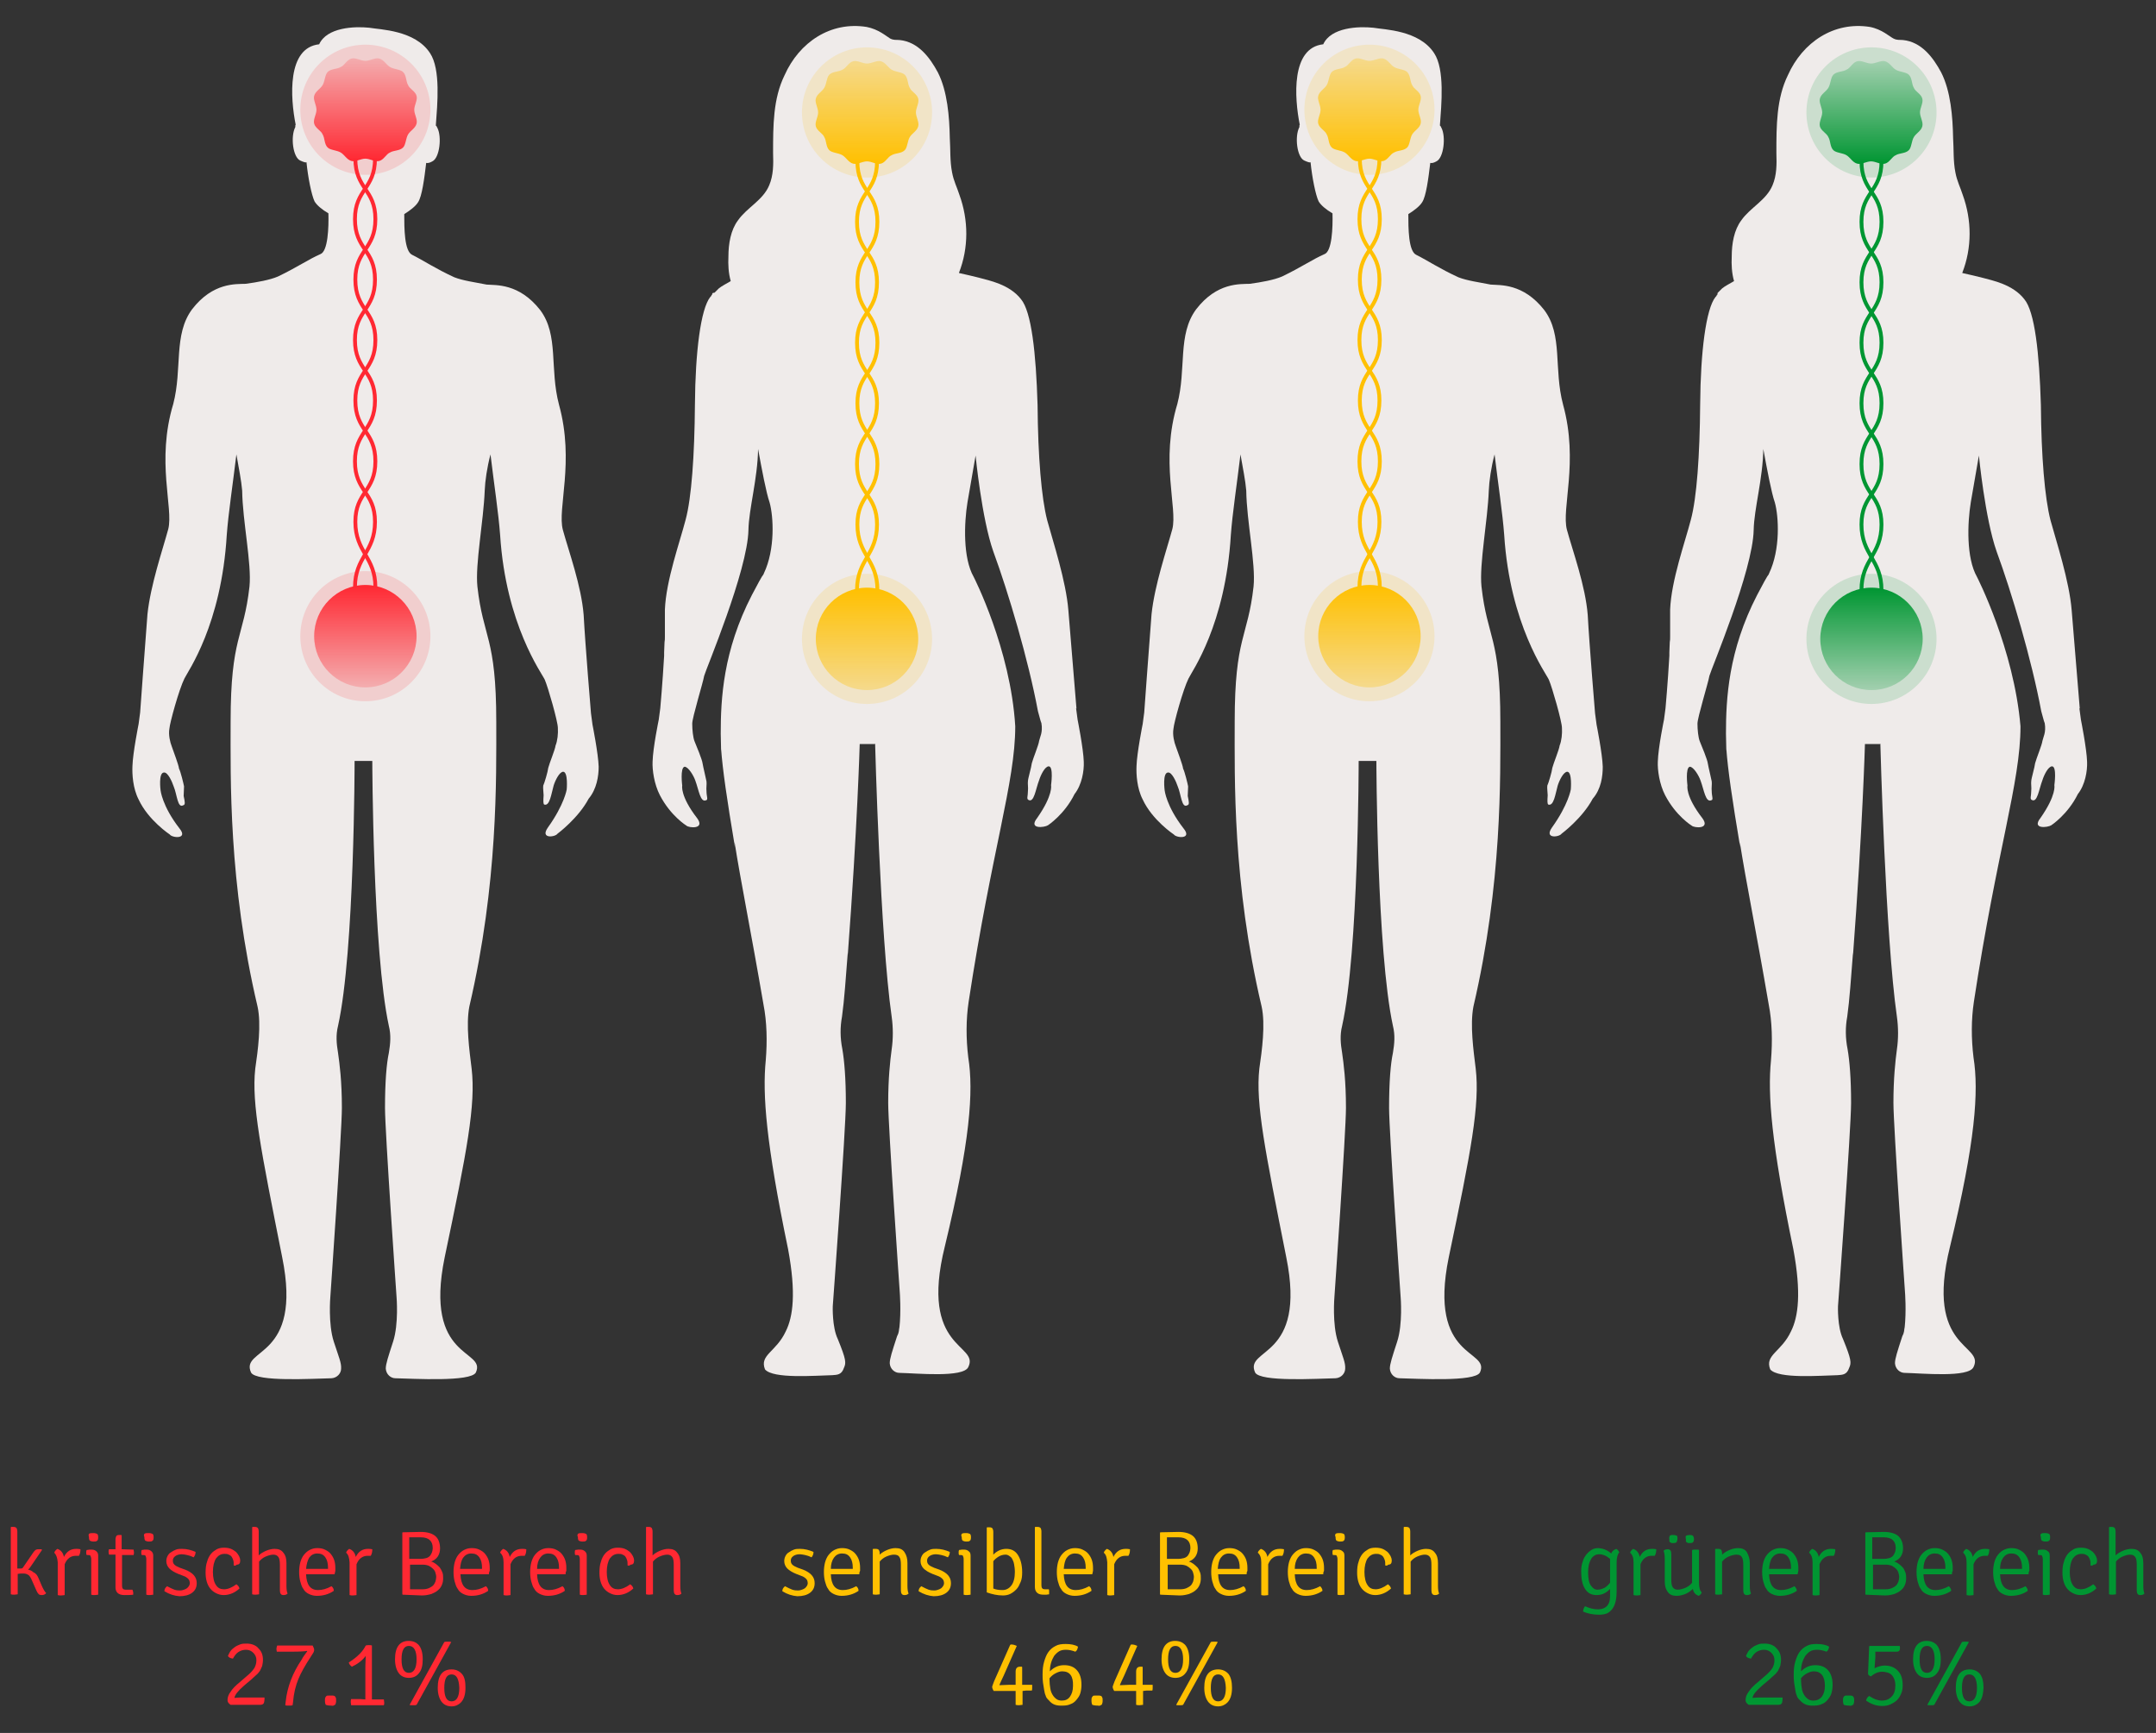 <?xml version="1.0" encoding="utf-8"?>
<!-- Generator: Adobe Illustrator 22.0.0, SVG Export Plug-In . SVG Version: 6.00 Build 0)  -->
<svg version="1.1" id="Layer_1" xmlns="http://www.w3.org/2000/svg" xmlns:xlink="http://www.w3.org/1999/xlink" x="0px" y="0px"
	 viewBox="0 0 560 450" style="enable-background:new 0 0 560 450;" xml:space="preserve">
<rect x="0" y="0" width="560" height="450" fill="#333333" stroke="none"/>
<style type="text/css">
	.st0{enable-background:new    ;}
	.st1{fill:#FF2832;}
	.st2{fill:#FFC000;}
	.st3{fill:#009632;}
	.st4{fill:#EFEBEA;}
	.st5{opacity:0.15;fill:#FF2832;enable-background:new    ;}
	.st6{fill:url(#SVGID_1_);}
	.st7{fill:url(#SVGID_2_);}
	.st8{fill:none;stroke:#FF2832;stroke-miterlimit:10;}
	.st9{opacity:0.15;fill:#FFC000;enable-background:new    ;}
	.st10{fill:url(#SVGID_3_);}
	.st11{fill:url(#SVGID_4_);}
	.st12{fill:none;stroke:#FFC000;stroke-miterlimit:10;}
	.st13{opacity:0.15;fill:#009632;enable-background:new    ;}
	.st14{fill:url(#SVGID_5_);}
	.st15{fill:url(#SVGID_6_);}
	.st16{fill:none;stroke:#009632;stroke-miterlimit:10;}
	.st17{fill:url(#SVGID_7_);}
	.st18{fill:url(#SVGID_8_);}
</style>
<g>
	<g class="st0">
		<path class="st1" d="M10,409.8l0.9,2.1c0.4,0.9,0.8,1.5,1.1,1.8c-0.3,0.3-0.6,0.5-1.1,0.5c-0.4,0-0.8-0.1-0.9-0.3
			c-0.2-0.2-0.4-0.5-0.6-1l-1.1-2.5c-0.3-0.7-0.6-1.2-0.9-1.4c-0.3-0.2-0.7-0.4-1.3-0.4s-1,0-1.5,0.1v5.3c-0.2,0-0.5,0.1-0.9,0.1
			c-0.3,0-0.6,0-0.9-0.1v-17.4l0.1-0.1h0.6c0.4,0,0.6,0.1,0.8,0.3c0.1,0.2,0.2,0.5,0.2,0.9v9.6l1,0c0.2,0,0.4-0.1,0.5-0.3l2.6-3.8
			c0.2-0.3,0.4-0.5,0.6-0.7c0.2-0.1,0.4-0.2,0.6-0.2c0.2,0,0.6,0,1,0l0.1,0.2l-3,4.4c-0.2,0.3-0.4,0.5-0.6,0.7
			c0.5,0.1,1,0.3,1.4,0.7C9.4,408.6,9.7,409.1,10,409.8z"/>
		<path class="st1" d="M14.1,403.2c0.1-0.4,0.4-0.7,0.8-1c0.9,0.3,1.5,1,1.7,2.1c0.7-1.4,1.7-2.1,3.2-2.1c0.3,0,0.7,0,1.1,0.1
			c0,0.7-0.1,1.2-0.4,1.7c-0.2,0-0.5,0-0.8,0c-1.3,0-2.3,0.7-2.9,2.2v8c-0.2,0-0.5,0.1-0.9,0.1c-0.4,0-0.6,0-0.9-0.1v-8.5
			C14.9,404.5,14.6,403.7,14.1,403.2z"/>
		<path class="st1" d="M25.5,404v10.1c-0.2,0-0.5,0.1-0.9,0.1c-0.4,0-0.6,0-0.9-0.1v-9.2c0-0.4-0.1-0.7-0.2-0.9
			c-0.1-0.2-0.4-0.2-0.8-0.2h-0.2c-0.1-0.2-0.1-0.4-0.1-0.6c0-0.3,0-0.5,0.1-0.7c0.3,0,0.5-0.1,0.7-0.1c0.2,0,0.3,0,0.5,0h0.2
			c0.5,0,0.9,0.2,1.2,0.5S25.5,403.5,25.5,404z M23.1,398.3c0.3-0.2,0.6-0.2,1.1-0.2c0.5,0,0.8,0.1,1,0.2c0.2,0.1,0.3,0.4,0.3,0.9
			s-0.1,0.8-0.3,0.9c-0.2,0.2-0.5,0.2-0.9,0.2c-0.4,0-0.7-0.1-0.9-0.2c-0.2-0.1-0.3-0.4-0.3-1C23,398.8,23,398.5,23.1,398.3z"/>
		<path class="st1" d="M34.7,402.4c0,0.2,0.1,0.5,0.1,0.7c0,0.2,0,0.4-0.1,0.7l-3,0v8c0,0.7,0.3,1,0.9,1h1.8
			c0.1,0.3,0.2,0.5,0.2,0.8c0,0.3,0,0.4,0,0.5c-0.7,0.1-1.5,0.1-2.3,0.1c-1.5,0-2.3-0.7-2.3-2v-8.5l-1.7,0c0-0.2-0.1-0.5-0.1-0.7
			c0-0.2,0-0.4,0.1-0.7l1.7,0v-2.5c0-0.4,0.1-0.7,0.2-0.9c0.1-0.2,0.4-0.3,0.7-0.3h0.6l0.1,0.1v3.6L34.7,402.4z"/>
		<path class="st1" d="M39.8,404v10.1c-0.2,0-0.5,0.1-0.9,0.1c-0.4,0-0.6,0-0.9-0.1v-9.2c0-0.4-0.1-0.7-0.2-0.9
			c-0.1-0.2-0.4-0.2-0.8-0.2h-0.2c-0.1-0.2-0.1-0.4-0.1-0.6c0-0.3,0-0.5,0.1-0.7c0.3,0,0.5-0.1,0.7-0.1c0.2,0,0.3,0,0.5,0h0.2
			c0.5,0,0.9,0.2,1.2,0.5S39.8,403.5,39.8,404z M37.5,398.3c0.3-0.2,0.6-0.2,1.1-0.2c0.5,0,0.8,0.1,1,0.2c0.2,0.1,0.3,0.4,0.3,0.9
			s-0.1,0.8-0.3,0.9c-0.2,0.2-0.5,0.2-0.9,0.2c-0.4,0-0.7-0.1-0.9-0.2c-0.2-0.1-0.3-0.4-0.3-1C37.3,398.8,37.4,398.5,37.5,398.3z"/>
		<path class="st1" d="M42.7,413.2c0-0.5,0.2-0.9,0.7-1.3c0.7,0.4,1.4,0.7,1.9,0.9c0.6,0.2,1.1,0.2,1.5,0.2c0.4,0,0.7-0.1,1-0.2
			c0.3-0.1,0.5-0.2,0.8-0.4c0.2-0.2,0.4-0.4,0.5-0.6c0.1-0.2,0.2-0.4,0.2-0.6c0-0.5-0.1-0.9-0.4-1.2c-0.3-0.3-0.7-0.6-1.3-0.8
			l-1.3-0.5c-1-0.4-1.8-0.9-2.3-1.4c-0.5-0.5-0.8-1.2-0.8-1.9c0-0.5,0.1-0.9,0.3-1.3c0.2-0.4,0.5-0.8,0.9-1c0.4-0.3,0.8-0.5,1.3-0.7
			c0.5-0.2,1-0.2,1.6-0.2c1.2,0,2.4,0.3,3.5,0.8c0,0.6-0.2,1-0.5,1.4c-0.6-0.3-1.2-0.5-1.7-0.6c-0.5-0.1-1-0.2-1.4-0.2
			c-0.7,0-1.3,0.2-1.7,0.5c-0.4,0.3-0.6,0.7-0.6,1.1c0,0.5,0.1,0.8,0.4,1.1s0.7,0.5,1.4,0.8l1.4,0.5c2,0.8,3,1.9,3,3.5
			c0,1.1-0.4,1.9-1.2,2.5c-0.8,0.6-1.9,0.9-3.3,0.9C45.3,414.4,44,414,42.7,413.2z"/>
		<path class="st1" d="M60.7,406.5v-0.3c0-0.3,0-0.7-0.1-1c-0.1-0.3-0.2-0.6-0.4-0.9c-0.2-0.3-0.5-0.5-0.8-0.6
			c-0.3-0.2-0.7-0.2-1.1-0.2c-0.9,0-1.6,0.4-2.2,1.2c-0.5,0.8-0.8,2-0.8,3.5c0,1.5,0.3,2.7,0.8,3.4c0.5,0.8,1.2,1.1,2.1,1.1
			c0.9,0,2-0.4,3.2-1.3c0.4,0.3,0.7,0.6,0.8,1.1c-1.2,1.1-2.6,1.7-4.1,1.7c-0.8,0-1.4-0.2-2-0.5c-0.6-0.3-1.1-0.7-1.5-1.2
			s-0.7-1.1-0.9-1.8c-0.2-0.7-0.3-1.5-0.3-2.3c0-1.1,0.1-2.1,0.4-2.9c0.2-0.8,0.6-1.5,1-2c0.4-0.5,1-0.9,1.5-1.2
			c0.6-0.3,1.2-0.4,1.9-0.4c0.7,0,1.3,0.1,1.8,0.3c0.5,0.2,0.9,0.5,1.3,0.8c0.3,0.3,0.6,0.7,0.8,1.1c0.2,0.4,0.3,0.8,0.3,1.1
			c0,0.8-0.3,1.1-0.9,1.1C61.2,406.6,61,406.6,60.7,406.5z"/>
		<path class="st1" d="M74.4,405.9v5.9c0,0.9,0.1,1.6,0.3,2c-0.3,0.3-0.6,0.4-1.1,0.4c-0.6,0-0.9-0.4-0.9-1.2v-6.6
			c0-1-0.1-1.7-0.4-2.1c-0.3-0.4-0.7-0.6-1.3-0.6c-0.6,0-1.3,0.2-2,0.5c-0.7,0.3-1.3,0.8-1.7,1.3v8.5c-0.2,0-0.5,0.1-0.9,0.1
			c-0.3,0-0.6,0-0.9-0.1v-17.4l0.1-0.1h0.6c0.4,0,0.6,0.1,0.8,0.3c0.1,0.2,0.2,0.5,0.2,0.9v6.2c0.5-0.5,1.2-0.9,1.9-1.2
			c0.7-0.3,1.5-0.5,2.2-0.5c1.1,0,1.8,0.3,2.3,1C74.2,403.9,74.4,404.8,74.4,405.9z"/>
		<path class="st1" d="M86.9,408.8h-7.4c0.1,2.7,1.1,4.1,3.1,4.1c1.1,0,2.2-0.3,3.5-1c0.4,0.3,0.6,0.7,0.6,1.2
			c-1.3,0.9-2.8,1.3-4.4,1.3c-0.8,0-1.5-0.2-2.1-0.5s-1.1-0.7-1.4-1.3c-0.4-0.5-0.6-1.2-0.8-1.9c-0.2-0.7-0.3-1.6-0.3-2.5
			c0-0.9,0.1-1.7,0.3-2.5c0.2-0.7,0.5-1.4,0.9-1.9c0.4-0.5,0.9-1,1.5-1.3c0.6-0.3,1.2-0.5,2-0.5c0.7,0,1.4,0.1,2,0.4
			c0.6,0.3,1.1,0.6,1.5,1.1c0.4,0.5,0.7,1,0.9,1.6c0.2,0.6,0.3,1.3,0.3,2c0,0.3,0,0.6,0,0.8C87,408.3,87,408.5,86.9,408.8z
			 M79.5,407.4h5.7v-0.3c0-1.1-0.2-2-0.7-2.7c-0.5-0.7-1.1-1-2.1-1c-0.9,0-1.6,0.4-2.1,1.1C79.9,405.2,79.6,406.2,79.5,407.4z"/>
		<path class="st1" d="M89.9,403.2c0.1-0.4,0.4-0.7,0.8-1c0.9,0.3,1.5,1,1.7,2.1c0.7-1.4,1.7-2.1,3.2-2.1c0.3,0,0.7,0,1.1,0.1
			c0,0.7-0.1,1.2-0.4,1.7c-0.2,0-0.5,0-0.8,0c-1.3,0-2.3,0.7-2.9,2.2v8c-0.2,0-0.5,0.1-0.9,0.1c-0.4,0-0.6,0-0.9-0.1v-8.5
			C90.7,404.5,90.5,403.7,89.9,403.2z"/>
		<path class="st1" d="M104.6,414.1l-0.1-0.1v-16l0.1-0.1l4.7-0.1c1.7,0,3,0.4,3.8,1.1s1.2,1.8,1.2,3.2c0,0.8-0.2,1.5-0.6,2.1
			c-0.4,0.6-1,1-1.7,1.3c0.4,0.1,0.8,0.3,1.2,0.6c0.4,0.3,0.7,0.6,1,0.9c0.3,0.4,0.5,0.8,0.7,1.3c0.2,0.5,0.2,1,0.2,1.6
			c0,0.6-0.1,1.1-0.3,1.6c-0.2,0.5-0.5,1-1,1.4c-0.4,0.4-1,0.7-1.7,1c-0.7,0.2-1.5,0.4-2.5,0.4L104.6,414.1z M106.3,399.2v5.6h2.9
			c0.6,0,1.1-0.1,1.5-0.2s0.7-0.3,1-0.6c0.2-0.3,0.4-0.6,0.5-0.9c0.1-0.3,0.2-0.7,0.2-1.1c0-1.8-1-2.8-3.1-2.8c-0.7,0-1.3,0-1.8,0
			C107,399.2,106.6,399.2,106.3,399.2z M106.3,412.7l3.4,0c0.7,0,1.2-0.1,1.7-0.3c0.4-0.2,0.8-0.4,1.1-0.7c0.3-0.3,0.4-0.6,0.6-1
			c0.1-0.4,0.2-0.8,0.2-1.2c0-0.4-0.1-0.7-0.2-1.1c-0.1-0.4-0.3-0.7-0.6-1c-0.3-0.3-0.7-0.6-1.1-0.8c-0.5-0.2-1-0.3-1.7-0.3h-3.2
			V412.7z"/>
		<path class="st1" d="M127,408.8h-7.4c0.1,2.7,1.1,4.1,3.1,4.1c1.1,0,2.2-0.3,3.5-1c0.4,0.3,0.6,0.7,0.6,1.2
			c-1.3,0.9-2.8,1.3-4.4,1.3c-0.8,0-1.5-0.2-2.1-0.5s-1.1-0.7-1.4-1.3c-0.4-0.5-0.6-1.2-0.8-1.9c-0.2-0.7-0.3-1.6-0.3-2.5
			c0-0.9,0.1-1.7,0.3-2.5c0.2-0.7,0.5-1.4,0.9-1.9c0.4-0.5,0.9-1,1.5-1.3c0.6-0.3,1.2-0.5,2-0.5c0.7,0,1.4,0.1,2,0.4
			c0.6,0.3,1.1,0.6,1.5,1.1c0.4,0.5,0.7,1,0.9,1.6c0.2,0.6,0.3,1.3,0.3,2c0,0.3,0,0.6,0,0.8C127,408.3,127,408.5,127,408.8z
			 M119.5,407.4h5.7v-0.3c0-1.1-0.2-2-0.7-2.7c-0.5-0.7-1.1-1-2.1-1c-0.9,0-1.6,0.4-2.1,1.1S119.6,406.2,119.5,407.4z"/>
		<path class="st1" d="M129.9,403.2c0.1-0.4,0.4-0.7,0.8-1c0.9,0.3,1.5,1,1.7,2.1c0.7-1.4,1.7-2.1,3.2-2.1c0.3,0,0.7,0,1.1,0.1
			c0,0.7-0.1,1.2-0.4,1.7c-0.2,0-0.5,0-0.8,0c-1.3,0-2.3,0.7-2.9,2.2v8c-0.2,0-0.5,0.1-0.9,0.1c-0.4,0-0.6,0-0.9-0.1v-8.5
			C130.8,404.5,130.5,403.7,129.9,403.2z"/>
		<path class="st1" d="M146.9,408.8h-7.4c0.1,2.7,1.1,4.1,3.1,4.1c1.1,0,2.2-0.3,3.5-1c0.4,0.3,0.6,0.7,0.6,1.2
			c-1.3,0.9-2.8,1.3-4.4,1.3c-0.8,0-1.5-0.2-2.1-0.5s-1.1-0.7-1.4-1.3c-0.4-0.5-0.6-1.2-0.8-1.9c-0.2-0.7-0.3-1.6-0.3-2.5
			c0-0.9,0.1-1.7,0.3-2.5c0.2-0.7,0.5-1.4,0.9-1.9c0.4-0.5,0.9-1,1.5-1.3c0.6-0.3,1.2-0.5,2-0.5c0.7,0,1.4,0.1,2,0.4
			c0.6,0.3,1.1,0.6,1.5,1.1c0.4,0.5,0.7,1,0.9,1.6c0.2,0.6,0.3,1.3,0.3,2c0,0.3,0,0.6,0,0.8C146.9,408.3,146.9,408.5,146.9,408.8z
			 M139.5,407.4h5.7v-0.3c0-1.1-0.2-2-0.7-2.7c-0.5-0.7-1.1-1-2.1-1c-0.9,0-1.6,0.4-2.1,1.1S139.5,406.2,139.5,407.4z"/>
		<path class="st1" d="M152.4,404v10.1c-0.2,0-0.5,0.1-0.9,0.1c-0.4,0-0.6,0-0.9-0.1v-9.2c0-0.4-0.1-0.7-0.2-0.9
			c-0.1-0.2-0.4-0.2-0.8-0.2h-0.2c-0.1-0.2-0.1-0.4-0.1-0.6c0-0.3,0-0.5,0.1-0.7c0.3,0,0.5-0.1,0.7-0.1c0.2,0,0.3,0,0.5,0h0.2
			c0.5,0,0.9,0.2,1.2,0.5S152.4,403.5,152.4,404z M150.1,398.3c0.3-0.2,0.6-0.2,1.1-0.2c0.5,0,0.8,0.1,1,0.2
			c0.2,0.1,0.3,0.4,0.3,0.9s-0.1,0.8-0.3,0.9c-0.2,0.2-0.5,0.2-0.9,0.2c-0.4,0-0.7-0.1-0.9-0.2c-0.2-0.1-0.3-0.4-0.3-1
			C149.9,398.8,150,398.5,150.1,398.3z"/>
		<path class="st1" d="M163,406.5v-0.3c0-0.3,0-0.7-0.1-1c-0.1-0.3-0.2-0.6-0.4-0.9c-0.2-0.3-0.5-0.5-0.8-0.6
			c-0.3-0.2-0.7-0.2-1.1-0.2c-0.9,0-1.6,0.4-2.2,1.2c-0.5,0.8-0.8,2-0.8,3.5c0,1.5,0.3,2.7,0.8,3.4c0.5,0.8,1.2,1.1,2.1,1.1
			c0.9,0,2-0.4,3.2-1.3c0.4,0.3,0.7,0.6,0.8,1.1c-1.2,1.1-2.6,1.7-4.1,1.7c-0.8,0-1.4-0.2-2-0.5c-0.6-0.3-1.1-0.7-1.5-1.2
			c-0.4-0.5-0.7-1.1-0.9-1.8c-0.2-0.7-0.3-1.5-0.3-2.3c0-1.1,0.1-2.1,0.4-2.9c0.2-0.8,0.6-1.5,1-2c0.4-0.5,1-0.9,1.5-1.2
			c0.6-0.3,1.2-0.4,1.9-0.4c0.7,0,1.3,0.1,1.8,0.3c0.5,0.2,0.9,0.5,1.3,0.8c0.3,0.3,0.6,0.7,0.8,1.1c0.2,0.4,0.3,0.8,0.3,1.1
			c0,0.8-0.3,1.1-0.9,1.1C163.5,406.6,163.3,406.6,163,406.5z"/>
		<path class="st1" d="M176.7,405.9v5.9c0,0.9,0.1,1.6,0.3,2c-0.3,0.3-0.6,0.4-1.1,0.4c-0.6,0-0.9-0.4-0.9-1.2v-6.6
			c0-1-0.1-1.7-0.4-2.1c-0.3-0.4-0.7-0.6-1.3-0.6c-0.6,0-1.3,0.2-2,0.5c-0.7,0.3-1.3,0.8-1.7,1.3v8.5c-0.2,0-0.5,0.1-0.9,0.1
			c-0.3,0-0.6,0-0.9-0.1v-17.4l0.1-0.1h0.6c0.4,0,0.6,0.1,0.8,0.3c0.1,0.2,0.2,0.5,0.2,0.9v6.2c0.5-0.5,1.2-0.9,1.9-1.2
			c0.7-0.3,1.5-0.5,2.2-0.5c1.1,0,1.8,0.3,2.3,1C176.5,403.9,176.7,404.8,176.7,405.9z"/>
		<path class="st1" d="M68.7,441.1c0,0.6-0.1,1-0.2,1.2c-0.2,0.3-0.5,0.4-1,0.4h-7.6c-0.6-0.4-0.8-0.8-0.8-1.2
			c0-0.7,0.2-1.4,0.8-2.2c0.5-0.8,1.3-1.6,2.4-2.5l2.2-1.9c0.7-0.6,1.2-1.2,1.6-1.8c0.3-0.6,0.5-1.2,0.5-2c0-0.8-0.3-1.4-0.8-1.9
			c-0.5-0.5-1.1-0.8-1.9-0.8c-0.7,0-1.4,0.2-2,0.6c-0.6,0.4-1,1-1.4,1.7c-0.7-0.1-1.1-0.3-1.3-0.7c0.2-0.4,0.4-0.9,0.7-1.3
			c0.3-0.4,0.7-0.7,1.1-1c0.4-0.3,0.9-0.5,1.4-0.7c0.5-0.2,1.1-0.2,1.7-0.2c0.6,0,1.2,0.1,1.7,0.3c0.5,0.2,1,0.5,1.3,0.9
			c0.4,0.4,0.7,0.8,0.9,1.3s0.3,1.1,0.3,1.7s-0.1,1.1-0.2,1.6c-0.2,0.5-0.4,0.9-0.6,1.3c-0.3,0.4-0.6,0.8-1,1.1
			c-0.4,0.4-0.8,0.7-1.2,1.1l-1.9,1.6c-1.6,1.4-2.4,2.4-2.5,3.2c0.4,0,0.9-0.1,1.4-0.1c0.5,0,1,0,1.5,0H68.7z"/>
		<path class="st1" d="M72,427.3h9.2c0.2,0.4,0.4,0.8,0.4,1.1c0,0.3-0.1,0.6-0.3,0.9l-0.7,1.1c-1.3,2-2.4,3.9-3.1,5.6
			c-0.7,1.7-1.2,3.7-1.4,6.1l-0.1,0.7c-0.2,0.1-0.6,0.1-1,0.1s-0.7,0-0.9-0.1l0.1-0.9c0.4-3.8,1.8-7.5,4.2-11l0.2-0.4
			c0.2-0.3,0.6-0.9,1.2-1.7l-0.1-0.1c-0.4,0.1-1.7,0.2-3.8,0.2h-4c0-0.2-0.1-0.4-0.1-0.7C71.8,427.9,71.9,427.6,72,427.3z"/>
		<path class="st1" d="M84.6,442.7c-0.1-0.2-0.2-0.6-0.2-1.1c0-0.3,0-0.6,0.1-0.8c0.1-0.2,0.2-0.3,0.3-0.4c0.1-0.1,0.3-0.1,0.5-0.1
			c0.2,0,0.4,0,0.6,0c0.2,0,0.4,0,0.6,0c0.2,0,0.3,0.1,0.4,0.1c0.1,0.1,0.2,0.2,0.3,0.4c0.1,0.2,0.1,0.4,0.1,0.8
			c0,0.3,0,0.5-0.1,0.7c0,0.2-0.1,0.3-0.2,0.4c-0.1,0.1-0.3,0.1-0.4,0.2s-0.4,0-0.6,0C85.3,442.9,84.9,442.8,84.6,442.7z"/>
		<path class="st1" d="M94.9,441.3l0-1.5V433c0,0,0-1,0.1-3c-0.9,1.2-2.1,2.1-3.6,2.8c-0.4-0.3-0.7-0.6-0.8-1.1
			c1.1-0.7,2-1.4,2.8-2.2c0.8-0.8,1.3-1.6,1.6-2.2c0.3-0.1,0.5-0.1,0.8-0.1s0.6,0,0.8,0.1v12.5l0,1.5l1.3,0h1.8
			c0,0.3,0.1,0.5,0.1,0.8s0,0.5-0.1,0.7h-8.5c0-0.3-0.1-0.5-0.1-0.8c0-0.3,0-0.5,0.1-0.8h2.3L94.9,441.3z"/>
		<path class="st1" d="M108.7,427.1c0.7,0.8,1.1,2,1.1,3.8c0,1.6-0.3,2.8-1,3.6c-0.6,0.8-1.5,1.2-2.6,1.2c-1.1,0-2-0.4-2.6-1.2
			c-0.6-0.8-1-2-1-3.6c0-1.6,0.3-2.8,0.9-3.6c0.6-0.8,1.5-1.2,2.6-1.2C107.3,426.1,108.1,426.5,108.7,427.1z M106.2,427.4
			c-1.3,0-1.9,1.2-1.9,3.5c0,2.3,0.6,3.5,1.9,3.5c1.3,0,2-1.2,2-3.5C108.2,428.6,107.5,427.4,106.2,427.4z M106.4,442.7l9-16.3
			c0.2-0.1,0.5-0.1,0.9-0.1c0.2,0,0.3,0,0.5,0c0.2,0,0.3,0.1,0.4,0.1l-9,16.3c-0.1,0-0.2,0.1-0.4,0.1c-0.2,0-0.3,0-0.5,0
			c-0.2,0-0.3,0-0.5,0C106.6,442.8,106.5,442.8,106.4,442.7z M119.7,442.1c-0.6,0.6-1.4,1-2.4,1c-1.1,0-2-0.4-2.6-1.2
			c-0.6-0.8-1-2-1-3.6c0-1.6,0.3-2.8,0.9-3.6s1.5-1.2,2.7-1.2c1.1,0,2,0.4,2.7,1.2s0.9,2,0.9,3.6C120.9,440,120.5,441.3,119.7,442.1
			z M117.3,434.8c-1.3,0-1.9,1.2-1.9,3.5c0,2.3,0.6,3.5,1.9,3.5c1.3,0,2-1.2,2-3.5C119.2,436,118.6,434.8,117.3,434.8z"/>
	</g>
</g>
<g>
	<g class="st0">
		<path class="st2" d="M203.2,413.2c0-0.5,0.2-0.9,0.7-1.3c0.7,0.4,1.4,0.7,1.9,0.9c0.6,0.2,1.1,0.2,1.5,0.2c0.4,0,0.7-0.1,1-0.2
			c0.3-0.1,0.5-0.2,0.8-0.4c0.2-0.2,0.4-0.4,0.5-0.6c0.1-0.2,0.2-0.4,0.2-0.6c0-0.5-0.1-0.9-0.4-1.2c-0.3-0.3-0.7-0.6-1.3-0.8
			l-1.3-0.5c-1-0.4-1.8-0.9-2.3-1.4c-0.5-0.5-0.8-1.2-0.8-1.9c0-0.5,0.1-0.9,0.3-1.3c0.2-0.4,0.5-0.8,0.9-1c0.4-0.3,0.8-0.5,1.3-0.7
			c0.5-0.2,1-0.2,1.6-0.2c1.2,0,2.4,0.3,3.5,0.8c0,0.6-0.2,1-0.5,1.4c-0.6-0.3-1.2-0.5-1.7-0.6c-0.5-0.1-1-0.2-1.4-0.2
			c-0.7,0-1.3,0.2-1.7,0.5c-0.4,0.3-0.6,0.7-0.6,1.1c0,0.5,0.1,0.8,0.4,1.1c0.3,0.3,0.7,0.5,1.4,0.8l1.4,0.5c2,0.8,3,1.9,3,3.5
			c0,1.1-0.4,1.9-1.2,2.5c-0.8,0.6-1.9,0.9-3.3,0.9C205.8,414.4,204.5,414,203.2,413.2z"/>
		<path class="st2" d="M223.2,408.8h-7.4c0.1,2.7,1.1,4.1,3.1,4.1c1.1,0,2.2-0.3,3.5-1c0.4,0.3,0.6,0.7,0.6,1.2
			c-1.3,0.9-2.8,1.3-4.4,1.3c-0.8,0-1.5-0.2-2.1-0.5c-0.6-0.3-1.1-0.7-1.4-1.3c-0.4-0.5-0.6-1.2-0.8-1.9c-0.2-0.7-0.3-1.6-0.3-2.5
			c0-0.9,0.1-1.7,0.3-2.5c0.2-0.7,0.5-1.4,0.9-1.9c0.4-0.5,0.9-1,1.5-1.3c0.6-0.3,1.2-0.5,2-0.5c0.7,0,1.4,0.1,2,0.4
			c0.6,0.3,1.1,0.6,1.5,1.1c0.4,0.5,0.7,1,0.9,1.6c0.2,0.6,0.3,1.3,0.3,2c0,0.3,0,0.6,0,0.8C223.2,408.3,223.2,408.5,223.2,408.8z
			 M215.8,407.4h5.7v-0.3c0-1.1-0.2-2-0.7-2.7c-0.5-0.7-1.1-1-2.1-1c-0.9,0-1.6,0.4-2.1,1.1C216.1,405.2,215.8,406.2,215.8,407.4z"
			/>
		<path class="st2" d="M235.7,405.9v5.9c0,0.9,0.1,1.6,0.3,2c-0.3,0.3-0.6,0.4-1.1,0.4c-0.6,0-0.9-0.4-0.9-1.2v-6.6
			c0-1-0.1-1.7-0.4-2.1c-0.2-0.4-0.7-0.6-1.4-0.6c-0.6,0-1.3,0.2-2,0.5c-0.7,0.3-1.3,0.8-1.7,1.3v8.5c-0.2,0-0.5,0.1-0.9,0.1
			c-0.4,0-0.6,0-0.9-0.1v-11.7l0.1-0.1h0.7c0.4,0,0.6,0.1,0.8,0.3c0.1,0.2,0.2,0.5,0.2,0.9v0.3c0.5-0.5,1.2-0.9,1.9-1.2
			c0.7-0.3,1.5-0.5,2.2-0.5c1.1,0,1.8,0.3,2.3,1C235.5,403.9,235.7,404.8,235.7,405.9z"/>
		<path class="st2" d="M238.6,413.2c0-0.5,0.2-0.9,0.7-1.3c0.7,0.4,1.4,0.7,1.9,0.9c0.6,0.2,1.1,0.2,1.5,0.2c0.4,0,0.7-0.1,1-0.2
			c0.3-0.1,0.5-0.2,0.8-0.4c0.2-0.2,0.4-0.4,0.5-0.6c0.1-0.2,0.2-0.4,0.2-0.6c0-0.5-0.1-0.9-0.4-1.2c-0.3-0.3-0.7-0.6-1.3-0.8
			l-1.3-0.5c-1-0.4-1.8-0.9-2.3-1.4c-0.5-0.5-0.8-1.2-0.8-1.9c0-0.5,0.1-0.9,0.3-1.3c0.2-0.4,0.5-0.8,0.9-1c0.4-0.3,0.8-0.5,1.3-0.7
			c0.5-0.2,1-0.2,1.6-0.2c1.2,0,2.4,0.3,3.5,0.8c0,0.6-0.2,1-0.5,1.4c-0.6-0.3-1.2-0.5-1.7-0.6c-0.5-0.1-1-0.2-1.4-0.2
			c-0.7,0-1.3,0.2-1.7,0.5c-0.4,0.3-0.6,0.7-0.6,1.1c0,0.5,0.1,0.8,0.4,1.1s0.7,0.5,1.4,0.8l1.4,0.5c2,0.8,3,1.9,3,3.5
			c0,1.1-0.4,1.9-1.2,2.5c-0.8,0.6-1.9,0.9-3.3,0.9C241.2,414.4,239.9,414,238.6,413.2z"/>
		<path class="st2" d="M252.1,404v10.1c-0.2,0-0.5,0.1-0.9,0.1c-0.4,0-0.6,0-0.9-0.1v-9.2c0-0.4-0.1-0.7-0.2-0.9
			c-0.1-0.2-0.4-0.2-0.8-0.2h-0.2c-0.1-0.2-0.1-0.4-0.1-0.6c0-0.3,0-0.5,0.1-0.7c0.3,0,0.5-0.1,0.7-0.1c0.2,0,0.3,0,0.5,0h0.2
			c0.5,0,0.9,0.2,1.2,0.5C252,403.1,252.1,403.5,252.1,404z M249.8,398.3c0.3-0.2,0.6-0.2,1.1-0.2c0.5,0,0.8,0.1,1,0.2
			c0.2,0.1,0.3,0.4,0.3,0.9s-0.1,0.8-0.3,0.9c-0.2,0.2-0.5,0.2-0.9,0.2c-0.4,0-0.7-0.1-0.9-0.2c-0.2-0.1-0.3-0.4-0.3-1
			C249.6,398.8,249.7,398.5,249.8,398.3z"/>
		<path class="st2" d="M256.3,413.5v-16.8l0.1-0.1h0.6c0.4,0,0.6,0.1,0.8,0.3c0.1,0.2,0.2,0.5,0.2,0.9v5.9c1-1,2.1-1.5,3.4-1.5
			c1.3,0,2.3,0.5,3,1.6c0.7,1.1,1.1,2.6,1.1,4.5c0,1-0.1,1.8-0.4,2.5c-0.3,0.7-0.6,1.4-1.1,1.9c-0.5,0.5-1,0.9-1.6,1.2
			c-0.6,0.3-1.3,0.4-1.9,0.4C259.1,414.3,257.7,414,256.3,413.5z M258,405.4v7.1c0.7,0.3,1.5,0.4,2.4,0.4c0.9,0,1.7-0.4,2.3-1.2
			s0.9-2,0.9-3.5c0-0.8-0.1-1.4-0.2-2s-0.3-1-0.5-1.4c-0.2-0.4-0.5-0.6-0.8-0.8c-0.3-0.2-0.6-0.3-0.9-0.3c-0.7,0-1.3,0.2-1.8,0.5
			C258.9,404.5,258.4,404.9,258,405.4z"/>
		<path class="st2" d="M271.4,412.7h1c0.1,0.1,0.1,0.3,0.1,0.5c0,0.2,0,0.3,0,0.5c0,0.1,0,0.2,0,0.2c0,0.1,0,0.1,0,0.1
			c-0.3,0-0.5,0.1-0.7,0.1c-0.2,0-0.5,0-0.7,0c-0.7,0-1.2-0.1-1.6-0.4c-0.4-0.3-0.7-0.8-0.7-1.6v-15.5l0.1-0.1h0.6
			c0.4,0,0.6,0.1,0.8,0.3c0.1,0.2,0.2,0.5,0.2,0.9v14C270.5,412.4,270.8,412.7,271.4,412.7z"/>
		<path class="st2" d="M283.7,408.8h-7.4c0.1,2.7,1.1,4.1,3.1,4.1c1.1,0,2.2-0.3,3.5-1c0.4,0.3,0.6,0.7,0.6,1.2
			c-1.3,0.9-2.8,1.3-4.4,1.3c-0.8,0-1.5-0.2-2.1-0.5c-0.6-0.3-1.1-0.7-1.4-1.3c-0.4-0.5-0.6-1.2-0.8-1.9c-0.2-0.7-0.3-1.6-0.3-2.5
			c0-0.9,0.1-1.7,0.3-2.5c0.2-0.7,0.5-1.4,0.9-1.9c0.4-0.5,0.9-1,1.5-1.3c0.6-0.3,1.2-0.5,2-0.5c0.7,0,1.4,0.1,2,0.4
			c0.6,0.3,1.1,0.6,1.5,1.1c0.4,0.5,0.7,1,0.9,1.6c0.2,0.6,0.3,1.3,0.3,2c0,0.3,0,0.6,0,0.8C283.8,408.3,283.8,408.5,283.7,408.8z
			 M276.3,407.4h5.7v-0.3c0-1.1-0.2-2-0.7-2.7c-0.5-0.7-1.1-1-2.1-1c-0.9,0-1.6,0.4-2.1,1.1S276.4,406.2,276.3,407.4z"/>
		<path class="st2" d="M286.7,403.2c0.1-0.4,0.4-0.7,0.8-1c0.9,0.3,1.5,1,1.7,2.1c0.7-1.4,1.7-2.1,3.2-2.1c0.3,0,0.7,0,1.1,0.1
			c0,0.7-0.1,1.2-0.4,1.7c-0.2,0-0.5,0-0.8,0c-1.3,0-2.3,0.7-2.9,2.2v8c-0.2,0-0.5,0.1-0.9,0.1c-0.4,0-0.6,0-0.9-0.1v-8.5
			C287.5,404.5,287.3,403.7,286.7,403.2z"/>
		<path class="st2" d="M301.4,414.1l-0.1-0.1v-16l0.1-0.1l4.7-0.1c1.7,0,3,0.4,3.8,1.1s1.2,1.8,1.2,3.2c0,0.8-0.2,1.5-0.6,2.1
			c-0.4,0.6-1,1-1.7,1.3c0.4,0.1,0.8,0.3,1.2,0.6c0.4,0.3,0.7,0.6,1,0.9s0.5,0.8,0.7,1.3c0.2,0.5,0.2,1,0.2,1.6
			c0,0.6-0.1,1.1-0.3,1.6c-0.2,0.5-0.5,1-1,1.4c-0.4,0.4-1,0.7-1.7,1c-0.7,0.2-1.5,0.4-2.5,0.4L301.4,414.1z M303.1,399.2v5.6h2.9
			c0.6,0,1.1-0.1,1.5-0.2s0.7-0.3,1-0.6c0.2-0.3,0.4-0.6,0.5-0.9c0.1-0.3,0.2-0.7,0.2-1.1c0-1.8-1-2.8-3.1-2.8c-0.7,0-1.3,0-1.8,0
			C303.8,399.2,303.4,399.2,303.1,399.2z M303.1,412.7l3.4,0c0.7,0,1.2-0.1,1.7-0.3c0.4-0.2,0.8-0.4,1.1-0.7c0.3-0.3,0.4-0.6,0.6-1
			c0.1-0.4,0.2-0.8,0.2-1.2c0-0.4-0.1-0.7-0.2-1.1c-0.1-0.4-0.3-0.7-0.6-1c-0.3-0.3-0.7-0.6-1.1-0.8c-0.5-0.2-1-0.3-1.7-0.3h-3.2
			V412.7z"/>
		<path class="st2" d="M323.8,408.8h-7.4c0.1,2.7,1.1,4.1,3.1,4.1c1.1,0,2.2-0.3,3.5-1c0.4,0.3,0.6,0.7,0.6,1.2
			c-1.3,0.9-2.8,1.3-4.4,1.3c-0.8,0-1.5-0.2-2.1-0.5c-0.6-0.3-1.1-0.7-1.4-1.3c-0.4-0.5-0.6-1.2-0.8-1.9c-0.2-0.7-0.3-1.6-0.3-2.5
			c0-0.9,0.1-1.7,0.3-2.5c0.2-0.7,0.5-1.4,0.9-1.9c0.4-0.5,0.9-1,1.5-1.3c0.6-0.3,1.2-0.5,2-0.5c0.7,0,1.4,0.1,2,0.4
			c0.6,0.3,1.1,0.6,1.5,1.1c0.4,0.5,0.7,1,0.9,1.6c0.2,0.6,0.3,1.3,0.3,2c0,0.3,0,0.6,0,0.8C323.8,408.3,323.8,408.5,323.8,408.8z
			 M316.3,407.4h5.7v-0.3c0-1.1-0.2-2-0.7-2.7c-0.5-0.7-1.1-1-2.1-1c-0.9,0-1.6,0.4-2.1,1.1S316.4,406.2,316.3,407.4z"/>
		<path class="st2" d="M326.7,403.2c0.1-0.4,0.4-0.7,0.8-1c0.9,0.3,1.5,1,1.7,2.1c0.7-1.4,1.7-2.1,3.2-2.1c0.3,0,0.7,0,1.1,0.1
			c0,0.7-0.1,1.2-0.4,1.7c-0.2,0-0.5,0-0.8,0c-1.3,0-2.3,0.7-2.9,2.2v8c-0.2,0-0.5,0.1-0.9,0.1c-0.3,0-0.6,0-0.9-0.1v-8.5
			C327.6,404.5,327.3,403.7,326.7,403.2z"/>
		<path class="st2" d="M343.7,408.8h-7.4c0.1,2.7,1.1,4.1,3.1,4.1c1.1,0,2.2-0.3,3.5-1c0.3,0.3,0.6,0.7,0.6,1.2
			c-1.3,0.9-2.8,1.3-4.4,1.3c-0.8,0-1.5-0.2-2.1-0.5c-0.6-0.3-1.1-0.7-1.4-1.3c-0.4-0.5-0.6-1.2-0.8-1.9c-0.2-0.7-0.3-1.6-0.3-2.5
			c0-0.9,0.1-1.7,0.3-2.5c0.2-0.7,0.5-1.4,0.9-1.9c0.4-0.5,0.9-1,1.5-1.3c0.6-0.3,1.2-0.5,2-0.5c0.7,0,1.4,0.1,2,0.4
			s1.1,0.6,1.5,1.1c0.4,0.5,0.7,1,0.9,1.6c0.2,0.6,0.3,1.3,0.3,2c0,0.3,0,0.6,0,0.8C343.7,408.3,343.7,408.5,343.7,408.8z
			 M336.3,407.4h5.7v-0.3c0-1.1-0.2-2-0.7-2.7c-0.5-0.7-1.1-1-2.1-1c-0.9,0-1.6,0.4-2.1,1.1S336.3,406.2,336.3,407.4z"/>
		<path class="st2" d="M349.2,404v10.1c-0.2,0-0.5,0.1-0.9,0.1s-0.6,0-0.9-0.1v-9.2c0-0.4-0.1-0.7-0.2-0.9c-0.1-0.2-0.4-0.2-0.8-0.2
			h-0.2c-0.1-0.2-0.1-0.4-0.1-0.6c0-0.3,0-0.5,0.1-0.7c0.3,0,0.5-0.1,0.7-0.1c0.2,0,0.3,0,0.5,0h0.2c0.5,0,0.9,0.2,1.2,0.5
			C349.1,403.1,349.2,403.5,349.2,404z M346.9,398.3c0.3-0.2,0.6-0.2,1.1-0.2c0.5,0,0.8,0.1,1,0.2c0.2,0.1,0.3,0.4,0.3,0.9
			s-0.1,0.8-0.3,0.9c-0.2,0.2-0.5,0.2-0.9,0.2c-0.4,0-0.7-0.1-0.9-0.2c-0.2-0.1-0.3-0.4-0.3-1C346.7,398.8,346.8,398.5,346.9,398.3z
			"/>
		<path class="st2" d="M359.8,406.5v-0.3c0-0.3,0-0.7-0.1-1c-0.1-0.3-0.2-0.6-0.4-0.9c-0.2-0.3-0.5-0.5-0.8-0.6
			c-0.3-0.2-0.7-0.2-1.1-0.2c-0.9,0-1.6,0.4-2.2,1.2c-0.5,0.8-0.8,2-0.8,3.5c0,1.5,0.3,2.7,0.8,3.4c0.5,0.8,1.2,1.1,2.1,1.1
			c0.9,0,2-0.4,3.2-1.3c0.4,0.3,0.7,0.6,0.8,1.1c-1.2,1.1-2.6,1.7-4.1,1.7c-0.8,0-1.4-0.2-2-0.5c-0.6-0.3-1.1-0.7-1.5-1.2
			c-0.4-0.5-0.7-1.1-0.9-1.8c-0.2-0.7-0.3-1.5-0.3-2.3c0-1.1,0.1-2.1,0.4-2.9c0.2-0.8,0.6-1.5,1-2c0.4-0.5,1-0.9,1.5-1.2
			s1.2-0.4,1.9-0.4c0.7,0,1.3,0.1,1.8,0.3c0.5,0.2,0.9,0.5,1.3,0.8c0.3,0.3,0.6,0.7,0.8,1.1c0.2,0.4,0.3,0.8,0.3,1.1
			c0,0.8-0.3,1.1-0.9,1.1C360.3,406.6,360.1,406.6,359.8,406.5z"/>
		<path class="st2" d="M373.5,405.9v5.9c0,0.9,0.1,1.6,0.3,2c-0.3,0.3-0.6,0.4-1.1,0.4c-0.6,0-0.9-0.4-0.9-1.2v-6.6
			c0-1-0.1-1.7-0.4-2.1c-0.3-0.4-0.7-0.6-1.3-0.6s-1.3,0.2-2,0.5c-0.7,0.3-1.3,0.8-1.7,1.3v8.5c-0.2,0-0.5,0.1-0.9,0.1
			c-0.3,0-0.6,0-0.9-0.1v-17.4l0.1-0.1h0.6c0.4,0,0.6,0.1,0.8,0.3c0.1,0.2,0.2,0.5,0.2,0.9v6.2c0.5-0.5,1.2-0.9,1.9-1.2
			c0.7-0.3,1.5-0.5,2.2-0.5c1.1,0,1.8,0.3,2.3,1C373.3,403.9,373.5,404.8,373.5,405.9z"/>
		<path class="st2" d="M265.6,439.1l0,1v2.6c-0.3,0-0.6,0.1-0.9,0.1c-0.3,0-0.6,0-0.9-0.1v-2.6l0-1l-1,0h-4.7
			c-0.3-0.5-0.4-0.9-0.4-1c0-0.2,0.2-0.7,0.5-1.5l4.2-9.5c0.2-0.1,0.5-0.1,0.9,0c0.3,0.1,0.6,0.2,0.8,0.3l-3.4,7.7
			c-0.6,1.3-1,2.1-1.1,2.4l0,0.1c0.9,0,1.7-0.1,2.5-0.1h1.7l0-0.9v-2.5c0-0.9,0.4-1.3,1.1-1.3h0.5l0.1,0.1v3.6l0,1l1,0h1.6
			c0,0.2,0,0.4,0,0.7c0,0.3,0,0.6-0.1,0.8h-1.5L265.6,439.1z"/>
		<path class="st2" d="M272.5,441.6l-0.4-0.4c-0.2-0.2-0.4-0.5-0.5-0.9c-0.2-0.4-0.3-0.9-0.4-1.5c-0.1-0.6-0.2-1.2-0.3-1.9
			c-0.1-0.7-0.1-1.4-0.1-2.1c0-1.2,0.1-2.3,0.4-3.3c0.3-1,0.6-1.8,1.1-2.5c0.5-0.7,1.1-1.2,1.9-1.6c0.7-0.4,1.6-0.5,2.6-0.5
			c1.3,0,2.4,0.2,3.2,0.7c-0.1,0.6-0.3,1.1-0.7,1.3c-0.8-0.3-1.6-0.5-2.4-0.5c-0.7,0-1.3,0.1-1.8,0.4c-0.5,0.3-0.9,0.7-1.3,1.2
			c-0.3,0.5-0.6,1.1-0.8,1.8c-0.2,0.7-0.3,1.4-0.3,2.2c1.1-1.1,2.3-1.6,3.7-1.6c1.4,0,2.5,0.4,3.3,1.3c0.8,0.9,1.2,2.1,1.2,3.8
			c0,0.8-0.1,1.5-0.3,2.2c-0.2,0.7-0.6,1.2-1,1.7c-0.4,0.5-0.9,0.9-1.5,1.1c-0.6,0.3-1.3,0.4-2,0.4
			C274.4,443,273.3,442.6,272.5,441.6z M275.9,434c-0.6,0-1.1,0.2-1.7,0.5c-0.6,0.3-1.1,0.7-1.6,1.3v0.4c0,0.8,0.1,1.6,0.2,2.2
			c0.1,0.7,0.3,1.2,0.6,1.7c0.3,0.5,0.6,0.8,1,1.1c0.4,0.3,0.9,0.4,1.4,0.4c0.9,0,1.6-0.3,2.1-1c0.5-0.7,0.8-1.6,0.8-2.8
			C278.8,435.3,277.9,434,275.9,434z"/>
		<path class="st2" d="M283.7,442.7c-0.1-0.2-0.2-0.6-0.2-1.1c0-0.3,0-0.6,0.1-0.8c0.1-0.2,0.2-0.3,0.3-0.4c0.1-0.1,0.3-0.1,0.5-0.1
			c0.2,0,0.4,0,0.6,0c0.2,0,0.4,0,0.6,0c0.2,0,0.3,0.1,0.4,0.1s0.2,0.2,0.3,0.4c0.1,0.2,0.1,0.4,0.1,0.8c0,0.3,0,0.5-0.1,0.7
			c0,0.2-0.1,0.3-0.2,0.4c-0.1,0.1-0.3,0.1-0.4,0.2s-0.4,0-0.6,0C284.4,442.9,284,442.8,283.7,442.7z"/>
		<path class="st2" d="M296.9,439.1l0,1v2.6c-0.3,0-0.6,0.1-0.9,0.1c-0.3,0-0.6,0-0.9-0.1v-2.6l0-1l-1,0h-4.7
			c-0.3-0.5-0.4-0.9-0.4-1c0-0.2,0.2-0.7,0.5-1.5l4.2-9.5c0.2-0.1,0.5-0.1,0.9,0c0.3,0.1,0.6,0.2,0.8,0.3l-3.4,7.7
			c-0.6,1.3-1,2.1-1.1,2.4l0,0.1c0.9,0,1.7-0.1,2.5-0.1h1.7l0-0.9v-2.5c0-0.9,0.4-1.3,1.1-1.3h0.5l0.1,0.1v3.6l0,1l1,0h1.6
			c0,0.2,0,0.4,0,0.7c0,0.3,0,0.6-0.1,0.8h-1.5L296.9,439.1z"/>
		<path class="st2" d="M307.8,427.1c0.7,0.8,1.1,2,1.1,3.8c0,1.6-0.3,2.8-1,3.6c-0.6,0.8-1.5,1.2-2.6,1.2c-1.1,0-2-0.4-2.6-1.2
			c-0.6-0.8-1-2-1-3.6c0-1.6,0.3-2.8,0.9-3.6c0.6-0.8,1.5-1.2,2.6-1.2C306.4,426.1,307.2,426.5,307.8,427.1z M305.3,427.4
			c-1.3,0-1.9,1.2-1.9,3.5c0,2.3,0.6,3.5,1.9,3.5c1.3,0,2-1.2,2-3.5C307.3,428.6,306.6,427.4,305.3,427.4z M305.5,442.7l9-16.3
			c0.2-0.1,0.5-0.1,0.9-0.1c0.2,0,0.3,0,0.5,0c0.2,0,0.3,0.1,0.4,0.1l-9,16.3c-0.1,0-0.2,0.1-0.4,0.1c-0.2,0-0.3,0-0.5,0
			c-0.2,0-0.3,0-0.5,0C305.7,442.8,305.6,442.8,305.5,442.7z M318.8,442.1c-0.6,0.6-1.4,1-2.4,1c-1.1,0-2-0.4-2.6-1.2
			c-0.6-0.8-1-2-1-3.6c0-1.6,0.3-2.8,0.9-3.6c0.6-0.8,1.5-1.2,2.7-1.2c1.1,0,2,0.4,2.7,1.2c0.6,0.8,0.9,2,0.9,3.6
			C320,440,319.6,441.3,318.8,442.1z M316.4,434.8c-1.3,0-1.9,1.2-1.9,3.5c0,2.3,0.6,3.5,1.9,3.5c1.3,0,2-1.2,2-3.5
			C318.3,436,317.7,434.8,316.4,434.8z"/>
	</g>
</g>
<g>
	<g class="st0">
		<path class="st3" d="M418.5,403.4c0.2-0.6,0.6-0.9,1.3-1.2c0.4,0.2,0.6,0.5,0.8,0.9c-0.4,0.4-0.7,1.3-0.7,2.6v7.5
			c0,1.1-0.1,2.1-0.3,2.8c-0.2,0.8-0.5,1.4-0.9,1.9c-0.4,0.5-0.9,0.9-1.4,1.1c-0.6,0.2-1.2,0.3-2,0.3c-1.5,0-2.9-0.3-4.1-0.8
			c0-0.6,0.2-1,0.5-1.4c1.1,0.5,2.2,0.8,3.3,0.8c0.6,0,1.2-0.1,1.6-0.3c0.4-0.2,0.7-0.4,1-0.8c0.2-0.3,0.4-0.7,0.5-1.2
			c0.1-0.5,0.1-1,0.1-1.6v-1.4c-1,1.1-2.2,1.6-3.5,1.6c-1.3,0-2.3-0.5-3-1.6c-0.7-1.1-1-2.6-1-4.5c0-1,0.1-1.8,0.4-2.6
			c0.2-0.8,0.6-1.4,1-1.9c0.4-0.5,0.9-0.9,1.4-1.2c0.5-0.3,1.1-0.4,1.7-0.4C416.4,402.1,417.5,402.5,418.5,403.4z M418.2,411v-6.2
			c-0.5-0.4-0.9-0.7-1.4-0.9s-0.9-0.3-1.4-0.3c-0.9,0-1.6,0.4-2.1,1.2c-0.5,0.8-0.8,1.9-0.8,3.5c0,1.5,0.2,2.7,0.7,3.4
			c0.5,0.7,1,1.1,1.7,1.1c0.7,0,1.3-0.2,1.9-0.5C417.3,412,417.8,411.5,418.2,411z"/>
		<path class="st3" d="M423.4,403.2c0.1-0.4,0.4-0.7,0.8-1c0.9,0.3,1.5,1,1.7,2.1c0.7-1.4,1.7-2.1,3.2-2.1c0.3,0,0.7,0,1.1,0.1
			c0,0.7-0.1,1.2-0.4,1.7c-0.2,0-0.5,0-0.8,0c-1.3,0-2.3,0.7-2.9,2.2v8c-0.2,0-0.5,0.1-0.9,0.1c-0.3,0-0.6,0-0.9-0.1v-8.5
			C424.3,404.5,424,403.7,423.4,403.2z"/>
		<path class="st3" d="M432.4,410.6v-5.9c0-0.8-0.1-1.5-0.3-2c0.3-0.3,0.6-0.4,1.1-0.4c0.6,0,0.9,0.4,0.9,1.2v6.6
			c0,1,0.1,1.7,0.4,2.1c0.3,0.4,0.7,0.6,1.3,0.6c0.6,0,1.3-0.2,2-0.5c0.7-0.3,1.3-0.8,1.7-1.3v-8.5c0.1,0,0.2-0.1,0.4-0.1
			c0.2,0,0.3,0,0.5,0s0.3,0,0.5,0c0.2,0,0.3,0,0.4,0.1v8.4c0,1.3,0.2,2.1,0.7,2.6c-0.1,0.4-0.4,0.7-0.8,0.9
			c-0.8-0.3-1.3-0.8-1.5-1.8c-0.5,0.5-1.2,1-1.9,1.3c-0.8,0.3-1.5,0.5-2.3,0.5c-1.1,0-1.8-0.3-2.3-1
			C432.6,412.6,432.4,411.7,432.4,410.6z M433.7,398.8c0.1-0.1,0.3-0.1,0.4-0.2c0.2,0,0.3,0,0.5,0c0.4,0,0.7,0.1,1,0.2
			c0,0.1,0.1,0.3,0.1,0.4c0,0.1,0,0.3,0,0.4c0,0.3-0.1,0.6-0.2,0.8c-0.1,0.2-0.4,0.3-0.9,0.3c-0.3,0-0.5,0-0.6-0.1
			c-0.1-0.1-0.3-0.1-0.3-0.2c-0.1-0.1-0.1-0.2-0.1-0.3c0-0.1,0-0.3,0-0.4C433.5,399.3,433.6,399.1,433.7,398.8z M437.9,398.8
			c0.2-0.1,0.6-0.2,1-0.2c0.5,0,0.8,0.1,0.9,0.3c0.1,0.2,0.2,0.4,0.2,0.8c0,0.3-0.1,0.6-0.2,0.7c-0.1,0.2-0.4,0.3-0.9,0.3
			c-0.3,0-0.5,0-0.6-0.1c-0.2-0.1-0.3-0.1-0.3-0.2c-0.1-0.1-0.1-0.2-0.1-0.3c0-0.1,0-0.3,0-0.4C437.8,399.3,437.8,399.1,437.9,398.8
			z"/>
		<path class="st3" d="M454.5,405.9v5.9c0,0.9,0.1,1.6,0.3,2c-0.3,0.3-0.6,0.4-1.1,0.4c-0.6,0-0.9-0.4-0.9-1.2v-6.6
			c0-1-0.1-1.7-0.4-2.1c-0.2-0.4-0.7-0.6-1.4-0.6c-0.6,0-1.3,0.2-2,0.5c-0.7,0.3-1.3,0.8-1.7,1.3v8.5c-0.2,0-0.5,0.1-0.9,0.1
			s-0.6,0-0.9-0.1v-11.7l0.1-0.1h0.7c0.4,0,0.6,0.1,0.8,0.3c0.1,0.2,0.2,0.5,0.2,0.9v0.3c0.5-0.5,1.2-0.9,1.9-1.2
			c0.7-0.3,1.5-0.5,2.2-0.5c1.1,0,1.8,0.3,2.3,1C454.2,403.9,454.5,404.8,454.5,405.9z"/>
		<path class="st3" d="M466.9,408.8h-7.4c0.1,2.7,1.1,4.1,3.1,4.1c1.1,0,2.2-0.3,3.5-1c0.3,0.3,0.6,0.7,0.6,1.2
			c-1.3,0.9-2.8,1.3-4.4,1.3c-0.8,0-1.5-0.2-2.1-0.5c-0.6-0.3-1.1-0.7-1.4-1.3c-0.4-0.5-0.6-1.2-0.8-1.9c-0.2-0.7-0.3-1.6-0.3-2.5
			c0-0.9,0.1-1.7,0.3-2.5c0.2-0.7,0.5-1.4,0.9-1.9c0.4-0.5,0.9-1,1.5-1.3c0.6-0.3,1.2-0.5,2-0.5c0.7,0,1.4,0.1,2,0.4
			s1.1,0.6,1.5,1.1c0.4,0.5,0.7,1,0.9,1.6c0.2,0.6,0.3,1.3,0.3,2c0,0.3,0,0.6,0,0.8C467,408.3,467,408.5,466.9,408.8z M459.5,407.4
			h5.7v-0.3c0-1.1-0.2-2-0.7-2.7c-0.5-0.7-1.1-1-2.1-1c-0.9,0-1.6,0.4-2.1,1.1S459.6,406.2,459.5,407.4z"/>
		<path class="st3" d="M469.9,403.2c0.1-0.4,0.4-0.7,0.8-1c0.9,0.3,1.5,1,1.7,2.1c0.7-1.4,1.7-2.1,3.2-2.1c0.3,0,0.7,0,1.1,0.1
			c0,0.7-0.1,1.2-0.4,1.7c-0.2,0-0.5,0-0.8,0c-1.3,0-2.3,0.7-2.9,2.2v8c-0.2,0-0.5,0.1-0.9,0.1c-0.3,0-0.6,0-0.9-0.1v-8.5
			C470.8,404.5,470.5,403.7,469.9,403.2z"/>
		<path class="st3" d="M484.6,414.1l-0.1-0.1v-16l0.1-0.1l4.7-0.1c1.7,0,3,0.4,3.8,1.1c0.8,0.8,1.2,1.8,1.2,3.2
			c0,0.8-0.2,1.5-0.6,2.1c-0.4,0.6-1,1-1.7,1.3c0.4,0.1,0.8,0.3,1.2,0.6s0.7,0.6,1,0.9s0.5,0.8,0.7,1.3c0.2,0.5,0.2,1,0.2,1.6
			c0,0.6-0.1,1.1-0.3,1.6c-0.2,0.5-0.5,1-1,1.4c-0.4,0.4-1,0.7-1.7,1c-0.7,0.2-1.5,0.4-2.5,0.4L484.6,414.1z M486.3,399.2v5.6h2.9
			c0.6,0,1.1-0.1,1.5-0.2c0.4-0.1,0.7-0.3,1-0.6c0.2-0.3,0.4-0.6,0.5-0.9c0.1-0.3,0.2-0.7,0.2-1.1c0-1.8-1-2.8-3.1-2.8
			c-0.7,0-1.3,0-1.8,0C487,399.2,486.6,399.2,486.3,399.2z M486.3,412.7l3.4,0c0.7,0,1.2-0.1,1.7-0.3c0.4-0.2,0.8-0.4,1.1-0.7
			c0.3-0.3,0.4-0.6,0.6-1c0.1-0.4,0.2-0.8,0.2-1.2c0-0.4-0.1-0.7-0.2-1.1c-0.1-0.4-0.3-0.7-0.6-1c-0.3-0.3-0.7-0.6-1.1-0.8
			c-0.5-0.2-1-0.3-1.7-0.3h-3.2V412.7z"/>
		<path class="st3" d="M507,408.8h-7.4c0.1,2.7,1.1,4.1,3.1,4.1c1.1,0,2.2-0.3,3.5-1c0.3,0.3,0.6,0.7,0.6,1.2
			c-1.3,0.9-2.8,1.3-4.4,1.3c-0.8,0-1.5-0.2-2.1-0.5c-0.6-0.3-1.1-0.7-1.4-1.3c-0.4-0.5-0.6-1.2-0.8-1.9c-0.2-0.7-0.3-1.6-0.3-2.5
			c0-0.9,0.1-1.7,0.3-2.5c0.2-0.7,0.5-1.4,0.9-1.9c0.4-0.5,0.9-1,1.5-1.3c0.6-0.3,1.2-0.5,2-0.5c0.7,0,1.4,0.1,2,0.4
			s1.1,0.6,1.5,1.1c0.4,0.5,0.7,1,0.9,1.6c0.2,0.6,0.3,1.3,0.3,2c0,0.3,0,0.6,0,0.8C507,408.3,507,408.5,507,408.8z M499.6,407.4
			h5.7v-0.3c0-1.1-0.2-2-0.7-2.7c-0.5-0.7-1.1-1-2.1-1c-0.9,0-1.6,0.4-2.1,1.1S499.6,406.2,499.6,407.4z"/>
		<path class="st3" d="M509.9,403.2c0.1-0.4,0.4-0.7,0.8-1c0.9,0.3,1.5,1,1.7,2.1c0.7-1.4,1.7-2.1,3.2-2.1c0.3,0,0.7,0,1.1,0.1
			c0,0.7-0.1,1.2-0.4,1.7c-0.2,0-0.5,0-0.8,0c-1.3,0-2.3,0.7-2.9,2.2v8c-0.2,0-0.5,0.1-0.9,0.1c-0.3,0-0.6,0-0.9-0.1v-8.5
			C510.8,404.5,510.5,403.7,509.9,403.2z"/>
		<path class="st3" d="M526.9,408.8h-7.4c0.1,2.7,1.1,4.1,3.1,4.1c1.1,0,2.2-0.3,3.5-1c0.3,0.3,0.6,0.7,0.6,1.2
			c-1.3,0.9-2.8,1.3-4.4,1.3c-0.8,0-1.5-0.2-2.1-0.5c-0.6-0.3-1.1-0.7-1.4-1.3c-0.4-0.5-0.6-1.2-0.8-1.9c-0.2-0.7-0.3-1.6-0.3-2.5
			c0-0.9,0.1-1.7,0.3-2.5c0.2-0.7,0.5-1.4,0.9-1.9c0.4-0.5,0.9-1,1.5-1.3c0.6-0.3,1.2-0.5,2-0.5c0.7,0,1.4,0.1,2,0.4
			c0.6,0.3,1.1,0.6,1.5,1.1c0.4,0.5,0.7,1,0.9,1.6c0.2,0.6,0.3,1.3,0.3,2c0,0.3,0,0.6,0,0.8C526.9,408.3,526.9,408.5,526.9,408.8z
			 M519.5,407.4h5.7v-0.3c0-1.1-0.2-2-0.7-2.7c-0.5-0.7-1.1-1-2.1-1c-0.9,0-1.6,0.4-2.1,1.1S519.5,406.2,519.5,407.4z"/>
		<path class="st3" d="M532.4,404v10.1c-0.2,0-0.5,0.1-0.9,0.1s-0.6,0-0.9-0.1v-9.2c0-0.4-0.1-0.7-0.2-0.9c-0.1-0.2-0.4-0.2-0.8-0.2
			h-0.2c-0.1-0.2-0.1-0.4-0.1-0.6c0-0.3,0-0.5,0.1-0.7c0.3,0,0.5-0.1,0.7-0.1c0.2,0,0.3,0,0.5,0h0.2c0.5,0,0.9,0.2,1.2,0.5
			C532.3,403.1,532.4,403.5,532.4,404z M530.1,398.3c0.3-0.2,0.6-0.2,1.1-0.2c0.5,0,0.8,0.1,1,0.2c0.2,0.1,0.3,0.4,0.3,0.9
			s-0.1,0.8-0.3,0.9c-0.2,0.2-0.5,0.2-0.9,0.2c-0.4,0-0.7-0.1-0.9-0.2c-0.2-0.1-0.3-0.4-0.3-1C529.9,398.8,530,398.5,530.1,398.3z"
			/>
		<path class="st3" d="M543,406.5v-0.3c0-0.3,0-0.7-0.1-1c-0.1-0.3-0.2-0.6-0.4-0.9c-0.2-0.3-0.5-0.5-0.8-0.6
			c-0.3-0.2-0.7-0.2-1.1-0.2c-0.9,0-1.6,0.4-2.2,1.2c-0.5,0.8-0.8,2-0.8,3.5c0,1.5,0.3,2.7,0.8,3.4c0.5,0.8,1.2,1.1,2.1,1.1
			c0.9,0,2-0.4,3.2-1.3c0.4,0.3,0.7,0.6,0.8,1.1c-1.2,1.1-2.6,1.7-4.1,1.7c-0.8,0-1.4-0.2-2-0.5c-0.6-0.3-1.1-0.7-1.5-1.2
			c-0.4-0.5-0.7-1.1-0.9-1.8c-0.2-0.7-0.3-1.5-0.3-2.3c0-1.1,0.1-2.1,0.4-2.9c0.2-0.8,0.6-1.5,1-2c0.4-0.5,1-0.9,1.5-1.2
			s1.2-0.4,1.9-0.4c0.7,0,1.3,0.1,1.8,0.3c0.5,0.2,0.9,0.5,1.3,0.8c0.3,0.3,0.6,0.7,0.8,1.1c0.2,0.4,0.3,0.8,0.3,1.1
			c0,0.8-0.3,1.1-0.9,1.1C543.5,406.6,543.3,406.6,543,406.5z"/>
		<path class="st3" d="M556.7,405.9v5.9c0,0.9,0.1,1.6,0.3,2c-0.3,0.3-0.6,0.4-1.1,0.4c-0.6,0-0.9-0.4-0.9-1.2v-6.6
			c0-1-0.1-1.7-0.4-2.1c-0.3-0.4-0.7-0.6-1.3-0.6s-1.3,0.2-2,0.5c-0.7,0.3-1.3,0.8-1.7,1.3v8.5c-0.2,0-0.5,0.1-0.9,0.1
			c-0.3,0-0.6,0-0.9-0.1v-17.4l0.1-0.1h0.6c0.4,0,0.6,0.1,0.8,0.3c0.1,0.2,0.2,0.5,0.2,0.9v6.2c0.5-0.5,1.2-0.9,1.9-1.2
			c0.7-0.3,1.5-0.5,2.2-0.5c1.1,0,1.8,0.3,2.3,1C556.5,403.9,556.7,404.8,556.7,405.9z"/>
		<path class="st3" d="M463,441.1c0,0.6-0.1,1-0.2,1.2c-0.2,0.3-0.5,0.4-1,0.4h-7.6c-0.6-0.4-0.8-0.8-0.8-1.2c0-0.7,0.2-1.4,0.8-2.2
			c0.5-0.8,1.3-1.6,2.4-2.5l2.2-1.9c0.7-0.6,1.2-1.2,1.6-1.8c0.3-0.6,0.5-1.2,0.5-2c0-0.8-0.3-1.4-0.8-1.9c-0.5-0.5-1.1-0.8-1.9-0.8
			c-0.7,0-1.4,0.2-2,0.6s-1,1-1.4,1.7c-0.7-0.1-1.1-0.3-1.3-0.7c0.2-0.4,0.4-0.9,0.7-1.3c0.3-0.4,0.7-0.7,1.1-1
			c0.4-0.3,0.9-0.5,1.4-0.7c0.5-0.2,1.1-0.2,1.7-0.2s1.2,0.1,1.7,0.3c0.5,0.2,1,0.5,1.3,0.9c0.4,0.4,0.7,0.8,0.9,1.3
			c0.2,0.5,0.3,1.1,0.3,1.7s-0.1,1.1-0.2,1.6c-0.2,0.5-0.4,0.9-0.6,1.3c-0.3,0.4-0.6,0.8-1,1.1c-0.4,0.4-0.8,0.7-1.2,1.1l-1.9,1.6
			c-1.6,1.4-2.4,2.4-2.5,3.2c0.4,0,0.9-0.1,1.4-0.1c0.5,0,1,0,1.5,0H463z"/>
		<path class="st3" d="M467.6,441.6l-0.4-0.4c-0.2-0.2-0.4-0.5-0.5-0.9c-0.2-0.4-0.3-0.9-0.4-1.5c-0.1-0.6-0.2-1.2-0.3-1.9
			c-0.1-0.7-0.1-1.4-0.1-2.1c0-1.2,0.1-2.3,0.4-3.3c0.3-1,0.6-1.8,1.1-2.5c0.5-0.7,1.1-1.2,1.9-1.6c0.7-0.4,1.6-0.5,2.6-0.5
			c1.3,0,2.4,0.2,3.2,0.7c-0.1,0.6-0.3,1.1-0.7,1.3c-0.8-0.3-1.6-0.5-2.4-0.5c-0.7,0-1.3,0.1-1.8,0.4c-0.5,0.3-0.9,0.7-1.3,1.2
			c-0.3,0.5-0.6,1.1-0.8,1.8c-0.2,0.7-0.3,1.4-0.3,2.2c1.1-1.1,2.3-1.6,3.7-1.6c1.4,0,2.5,0.4,3.3,1.3c0.8,0.9,1.2,2.1,1.2,3.8
			c0,0.8-0.1,1.5-0.3,2.2c-0.2,0.7-0.6,1.2-1,1.7c-0.4,0.5-0.9,0.9-1.5,1.1c-0.6,0.3-1.3,0.4-2,0.4
			C469.6,443,468.5,442.6,467.6,441.6z M471.1,434c-0.6,0-1.1,0.2-1.7,0.5c-0.6,0.3-1.1,0.7-1.6,1.3v0.4c0,0.8,0.1,1.6,0.2,2.2
			c0.1,0.7,0.3,1.2,0.6,1.7c0.3,0.5,0.6,0.8,1,1.1c0.4,0.3,0.9,0.4,1.4,0.4c0.9,0,1.6-0.3,2.2-1c0.5-0.7,0.8-1.6,0.8-2.8
			C474,435.3,473,434,471.1,434z"/>
		<path class="st3" d="M478.9,442.7c-0.1-0.2-0.2-0.6-0.2-1.1c0-0.3,0-0.6,0.1-0.8c0.1-0.2,0.2-0.3,0.3-0.4c0.1-0.1,0.3-0.1,0.5-0.1
			c0.2,0,0.4,0,0.6,0c0.2,0,0.4,0,0.6,0c0.2,0,0.3,0.1,0.4,0.1c0.1,0.1,0.2,0.2,0.3,0.4s0.1,0.4,0.1,0.8c0,0.3,0,0.5-0.1,0.7
			c0,0.2-0.1,0.3-0.2,0.4c-0.1,0.1-0.3,0.1-0.4,0.2s-0.4,0-0.6,0C479.6,442.9,479.2,442.8,478.9,442.7z"/>
		<path class="st3" d="M493.4,427.3c0.1,0.3,0.1,0.5,0.1,0.7c0,0.6-0.3,0.9-0.8,0.9h-4.3c-0.3,0-0.6,0-0.8,0c-0.2,0-0.4,0-0.5,0v1.5
			l-0.2,2.8c0.8-0.4,1.7-0.7,2.6-0.7c1.4,0,2.5,0.4,3.4,1.3c0.9,0.9,1.3,2.1,1.3,3.8c0,0.8-0.1,1.6-0.4,2.2
			c-0.3,0.7-0.6,1.2-1.1,1.7c-0.5,0.5-1.1,0.8-1.7,1.1c-0.7,0.3-1.4,0.4-2.1,0.4c-1.6,0-2.9-0.5-4.2-1.4c0.1-0.5,0.3-0.9,0.8-1.2
			c0.6,0.4,1.2,0.7,1.7,0.9c0.6,0.2,1.1,0.3,1.6,0.3c1,0,1.8-0.3,2.5-1c0.7-0.7,1-1.7,1-2.9c0-0.7-0.1-1.2-0.3-1.7
			c-0.2-0.5-0.4-0.8-0.7-1.1c-0.3-0.3-0.7-0.5-1.1-0.6c-0.4-0.1-0.9-0.2-1.3-0.2c-1,0-2,0.4-2.9,1.2c-0.3,0-0.6-0.2-0.8-0.6l0.3-7.2
			l0.1-0.1H493.4z"/>
		<path class="st3" d="M503,427.1c0.7,0.8,1.1,2,1.1,3.8c0,1.6-0.3,2.8-1,3.6c-0.6,0.8-1.5,1.2-2.6,1.2c-1.1,0-2-0.4-2.6-1.2
			c-0.6-0.8-1-2-1-3.6c0-1.6,0.3-2.8,0.9-3.6c0.6-0.8,1.5-1.2,2.6-1.2C501.6,426.1,502.4,426.5,503,427.1z M500.5,427.4
			c-1.3,0-1.9,1.2-1.9,3.5c0,2.3,0.6,3.5,1.9,3.5c1.3,0,2-1.2,2-3.5C502.5,428.6,501.8,427.4,500.5,427.4z M500.6,442.7l9-16.3
			c0.2-0.1,0.5-0.1,0.9-0.1c0.2,0,0.3,0,0.5,0c0.2,0,0.3,0.1,0.4,0.1l-9,16.3c-0.1,0-0.2,0.1-0.4,0.1c-0.2,0-0.3,0-0.5,0
			s-0.3,0-0.5,0C500.9,442.8,500.7,442.8,500.6,442.7z M514,442.1c-0.6,0.6-1.4,1-2.4,1c-1.1,0-2-0.4-2.6-1.2c-0.6-0.8-1-2-1-3.6
			c0-1.6,0.3-2.8,0.9-3.6c0.6-0.8,1.5-1.2,2.7-1.2c1.1,0,2,0.4,2.7,1.2c0.6,0.8,0.9,2,0.9,3.6C515.1,440,514.8,441.3,514,442.1z
			 M511.5,434.8c-1.3,0-1.9,1.2-1.9,3.5c0,2.3,0.6,3.5,1.9,3.5c1.3,0,2-1.2,2-3.5C513.5,436,512.8,434.8,511.5,434.8z"/>
	</g>
</g>
<path class="st4" d="M155.5,199.1c-0.1-3.4-1.6-10.9-1.6-10.9l-0.4-3l0,0c0,0-1.5-17.9-1.9-25.5c-0.6-7.6-3.9-16.6-5.4-22.1
	c-1.5-5.5,3.1-17.6-1-32.5c-2.5-9.4,0-18.1-4.9-24.6c-5.5-7-11.5-6.4-13.9-6.6l0,0c-3-0.6-6.1-1-8.4-1.9c-4.8-2.2-7.9-4.3-10.9-5.8
	c-2.1-0.9-2.1-7-2.1-10.6c1.6-1,3-2.1,3.6-3.1c1-1.5,1.6-6,2.1-10.2c0.4,0.1,0.9,0,1.6-0.4c1.9-0.9,2.5-6.4,1.3-8.7
	c-0.1-0.1-0.1-0.4-0.4-0.6c0.4-5.5,1.3-14.6-1.5-18.8c-3.9-6-13-6.1-15.8-6.6c-3.9-0.4-11-0.1-13,4.3c-8.4,0.9-7.5,13.9-6.1,20.9
	c-0.1,0.1-0.1,0.1-0.1,0.6c-1.3,2.5-0.6,7.9,1.3,8.7c0.9,0.4,1.5,0.6,1.6,0.4c0.4,4,1.3,8.5,2.1,10.2c0.6,1,1.9,2.1,3.6,3.1
	c0.1,3.6-0.1,9.9-2.1,10.6c-3,1.3-6,3.4-11,5.8c-2.1,0.9-5.4,1.5-8.4,1.9c-2.5,0.1-8.5-0.4-13.9,6.6c-4.9,6.6-2.5,15.4-4.9,24.6
	c-4.5,14.9,0.1,27-1.3,32.5c-1.5,5.5-4.6,14.5-5.4,22.1c-0.6,7.6-1.9,25.5-1.9,25.5l0,0l-0.4,3c0,0-1.5,7.5-1.6,10.9
	c-0.1,2.1,0.1,5.8,1.6,8.7c2.5,5.4,8.1,9.1,8.1,9.1c0.6,0.9,4.9,1.3,2.5-1.6c-4.5-5.8-4.9-9.9-4.9-9.9s-0.6-4.6,0.9-4.6
	c1-0.1,2.1,2.4,2.5,3.6c0.9,2.1,1,5.8,2.5,4.9c0.6-0.1,0.4-1,0.1-2.4c0-0.6,0.1-1.9,0.1-2.5c-0.1-0.6-0.9-3.9-1.3-4.6
	c-0.1-1-1.5-4.6-1.9-5.8c-0.4-1-0.9-3-0.6-4.6c0.1-1.5,2.5-10.2,3.9-13c0.9-1.9,9.6-13.9,11-37.3c0.4-5.5,1.6-13.4,2.5-20.9
	c0.6,3.4,1.3,6.9,1.5,9.4c0.1,7.9,2.5,19,1.9,24.9c-1.5,13.4-4.9,13-4.9,35.1c0,14.5-0.6,41.8,7,74c1,4.6,0.1,11.3-0.6,16.1
	c-1,9.1,1.5,21.3,7,49c5.4,26.6-11,23.4-8.1,29.9c1.3,2.5,16.1,1.6,20.9,1.5c1.5-0.1,2.5-1.3,2.5-2.5c0.1-1.5-0.6-3-1.9-7
	c-1.5-4.6-0.9-11.6-0.9-11.6s3-43,3-49.1c0-7-0.6-11.5-1-14.3c-0.4-2.4-0.6-4.6,0-7c4.3-19.4,4.3-68.8,4.3-68.8h4.6
	c0,0,0.1,49.4,4.3,68.8c0.6,2.4,0.4,4.6,0,7c-0.6,2.8-1,7.5-1,14.3c0,6.1,3,49.1,3,49.1s0.6,7-0.9,11.6c-1.3,4-1.9,5.8-1.9,7
	c0.1,1.5,1.3,2.5,2.5,2.5c4.6,0.1,19.6,1,20.9-1.5c2.8-6.1-13.6-3.1-8.1-29.9c5.8-27.6,8.1-39.6,7-49c-0.6-4.9-1.5-11.3-0.6-16.1
	c7.5-32.1,7-59.4,7-74c0-22.1-3.4-21.6-4.9-35.1c-0.6-5.8,1.6-17,1.9-24.9c0.1-2.5,0.6-6,1.5-9.4c0.9,7.5,2.1,15.4,2.5,20.9
	c1.5,23.4,10.9,36,11.6,37.6c0.9,2.1,3.4,10.9,3.4,12.5c0.1,1.5-0.1,3.4-0.6,4.6c-0.1,1-1.6,4.6-1.9,5.8c-0.1,1-1,4-1.3,4.6
	c-0.1,0.6,0.1,1.9,0.1,2.5c-0.1,1.5-0.1,2.1,0.1,2.4c1.5,0.6,1.9-2.8,2.5-4.9c0.4-1.3,1.5-3.6,2.5-3.6c1.3,0.1,0.9,4.6,0.9,4.6
	s-0.6,3.9-4.9,9.9c-2.1,3,1.9,2.5,2.5,1.6c0,0,5.4-4,8.1-9.1C155,204.9,155.5,201.5,155.5,199.1z"/>
<circle class="st5" cx="94.9" cy="28.5" r="16.9"/>
<linearGradient id="SVGID_1_" gradientUnits="userSpaceOnUse" x1="94.732" y1="436.873" x2="94.732" y2="410.187" gradientTransform="matrix(1 0 0 -1 0 452)">
	<stop  offset="0" style="stop-color:#FF2832;stop-opacity:0.2"/>
	<stop  offset="1" style="stop-color:#FF2832"/>
</linearGradient>
<path class="st6" d="M107.6,28.5c0-1.2,0.9-2.5,0.6-3.6c-0.3-1.2-1.8-1.8-2.2-2.8c-0.6-1-0.4-2.5-1.3-3.4c-0.7-0.7-2.4-0.7-3.4-1.3
	s-1.6-1.9-2.8-2.2c-1-0.3-2.4,0.6-3.6,0.6c-1.2,0-2.5-0.9-3.6-0.6c-1.2,0.3-1.8,1.8-2.8,2.2c-1,0.6-2.5,0.4-3.4,1.3
	c-0.7,0.7-0.7,2.4-1.3,3.4c-0.6,1-1.9,1.6-2.2,2.8c-0.3,1,0.6,2.4,0.6,3.6c0,1.2-0.9,2.5-0.6,3.6c0.3,1.2,1.8,1.8,2.2,2.8
	c0.6,1,0.4,2.5,1.3,3.4c0.7,0.7,2.4,0.7,3.4,1.3s1.6,1.9,2.8,2.2c1,0.3,2.4-0.6,3.6-0.6c1.2,0,2.5,0.9,3.6,0.6
	c1.2-0.3,1.8-1.8,2.8-2.2c1-0.6,2.5-0.4,3.4-1.3c0.7-0.7,0.7-2.4,1.3-3.4s1.9-1.6,2.2-2.8C108.5,31,107.6,29.7,107.6,28.5z"/>
<circle class="st5" cx="94.9" cy="165.2" r="16.9"/>
<linearGradient id="SVGID_2_" gradientUnits="userSpaceOnUse" x1="94.882" y1="273.599" x2="94.882" y2="300.04" gradientTransform="matrix(1 0 0 -1 0 452)">
	<stop  offset="0" style="stop-color:#FF2832;stop-opacity:0.2"/>
	<stop  offset="1" style="stop-color:#FF2832"/>
</linearGradient>
<circle class="st7" cx="94.9" cy="165.2" r="13.3"/>
<path class="st8" d="M97.4,41.2c0,7.9-5.2,7.9-5.2,15.7c0,7.9,5.2,7.9,5.2,15.7c0,7.9-5.2,7.9-5.2,15.7c0,7.9,5.2,7.9,5.2,15.7
	c0,7.9-5.2,7.9-5.2,15.8c0,7.9,5.2,7.9,5.2,15.7c0,7.9-5.2,9.1-5.2,17"/>
<path class="st8" d="M92.3,41.2c0,7.9,5.2,7.9,5.2,15.7c0,7.9-5.2,7.9-5.2,15.7c0,7.9,5.2,7.9,5.2,15.7c0,7.9-5.2,7.9-5.2,15.7
	c0,7.9,5.2,7.9,5.2,15.8c0,7.9-5.2,7.9-5.2,15.7c0,7.9,5.2,9.1,5.2,17"/>
<path class="st4" d="M416.3,199.1c-0.1-3.4-1.6-10.9-1.6-10.9l-0.4-3l0,0c0,0-1.5-17.9-1.9-25.5c-0.6-7.6-3.9-16.6-5.4-22.1
	c-1.5-5.5,3.1-17.6-1-32.5c-2.5-9.4,0-18.1-4.9-24.6c-5.5-7-11.5-6.4-13.9-6.6l0,0c-3-0.6-6.1-1-8.4-1.9c-4.8-2.2-7.9-4.3-10.9-5.8
	c-2.1-0.9-2.1-7-2.1-10.6c1.6-1,3-2.1,3.6-3.1c1-1.5,1.6-6,2.1-10.2c0.4,0.1,0.9,0,1.6-0.4c1.9-0.9,2.5-6.4,1.3-8.7
	c-0.1-0.1-0.1-0.4-0.4-0.6c0.4-5.5,1.3-14.6-1.5-18.8c-3.9-6-13-6.1-15.8-6.6c-3.9-0.4-11-0.1-13,4.3c-8.4,0.9-7.5,13.9-6.1,20.9
	c-0.1,0.1-0.1,0.1-0.1,0.6c-1.3,2.5-0.6,7.9,1.3,8.7c0.9,0.4,1.5,0.6,1.6,0.4c0.4,4,1.3,8.5,2.1,10.2c0.6,1,1.9,2.1,3.6,3.1
	c0.1,3.6-0.1,9.9-2.1,10.6c-3,1.3-6,3.4-11,5.8c-2.1,0.9-5.4,1.5-8.4,1.9c-2.5,0.1-8.5-0.4-13.9,6.6c-4.9,6.6-2.5,15.4-4.9,24.6
	c-4.5,14.9,0.1,27-1.3,32.5c-1.5,5.5-4.6,14.5-5.4,22.1c-0.6,7.6-1.9,25.5-1.9,25.5l0,0l-0.4,3c0,0-1.5,7.5-1.6,10.9
	c-0.1,2.1,0.1,5.8,1.6,8.7c2.5,5.4,8.1,9.1,8.1,9.1c0.6,0.9,4.9,1.3,2.5-1.6c-4.5-5.8-4.9-9.9-4.9-9.9s-0.6-4.6,0.9-4.6
	c1-0.1,2.1,2.4,2.5,3.6c0.9,2.1,1,5.8,2.5,4.9c0.6-0.1,0.4-1,0.1-2.4c0-0.6,0.1-1.9,0.1-2.5c-0.1-0.6-0.9-3.9-1.3-4.6
	c-0.1-1-1.5-4.6-1.9-5.8c-0.4-1-0.9-3-0.6-4.6c0.1-1.5,2.5-10.2,3.9-13c0.9-1.9,9.6-13.9,11-37.3c0.4-5.5,1.6-13.4,2.5-20.9
	c0.6,3.4,1.3,6.9,1.5,9.4c0.1,7.9,2.5,19,1.9,24.9c-1.5,13.4-4.9,13-4.9,35.1c0,14.5-0.6,41.8,7,74c1,4.6,0.1,11.3-0.6,16.1
	c-1,9.1,1.5,21.3,7,49c5.4,26.6-11,23.4-8.1,29.9c1.3,2.5,16.1,1.6,20.9,1.5c1.5-0.1,2.5-1.3,2.5-2.5c0.1-1.5-0.6-3-1.9-7
	c-1.5-4.6-0.9-11.6-0.9-11.6s3-43,3-49.1c0-7-0.6-11.5-1-14.3c-0.4-2.4-0.6-4.6,0-7c4.3-19.4,4.3-68.8,4.3-68.8h4.6
	c0,0,0.1,49.4,4.3,68.8c0.6,2.4,0.4,4.6,0,7c-0.6,2.8-1,7.5-1,14.3c0,6.1,3,49.1,3,49.1s0.6,7-0.9,11.6c-1.3,4-1.9,5.8-1.9,7
	c0.1,1.5,1.3,2.5,2.5,2.5c4.6,0.1,19.6,1,20.9-1.5c2.8-6.1-13.6-3.1-8.1-29.9c5.8-27.6,8.1-39.6,7-49c-0.6-4.9-1.5-11.3-0.6-16.1
	c7.5-32.1,7-59.4,7-74c0-22.1-3.4-21.6-4.9-35.1c-0.6-5.8,1.6-17,1.9-24.9c0.1-2.5,0.6-6,1.5-9.4c0.9,7.5,2.1,15.4,2.5,20.9
	c1.5,23.4,10.9,36,11.6,37.6c0.9,2.1,3.4,10.9,3.4,12.5c0.1,1.5-0.1,3.4-0.6,4.6c-0.1,1-1.6,4.6-1.9,5.8c-0.1,1-1,4-1.3,4.6
	c-0.1,0.6,0.1,1.9,0.1,2.5c-0.1,1.5-0.1,2.1,0.1,2.4c1.5,0.6,1.9-2.8,2.5-4.9c0.4-1.3,1.5-3.6,2.5-3.6c1.3,0.1,0.9,4.6,0.9,4.6
	s-0.6,3.9-4.9,9.9c-2.1,3,1.9,2.5,2.5,1.6c0,0,5.4-4,8.1-9.1C415.9,204.9,416.3,201.5,416.3,199.1z"/>
<circle class="st9" cx="355.7" cy="28.5" r="16.9"/>
<linearGradient id="SVGID_3_" gradientUnits="userSpaceOnUse" x1="355.579" y1="436.873" x2="355.579" y2="410.187" gradientTransform="matrix(1 0 0 -1 0 452)">
	<stop  offset="0" style="stop-color:#FFC000;stop-opacity:0.3"/>
	<stop  offset="1" style="stop-color:#FFC000"/>
</linearGradient>
<path class="st10" d="M368.4,28.5c0-1.2,0.9-2.5,0.6-3.6c-0.3-1.2-1.8-1.8-2.2-2.8c-0.6-1-0.4-2.5-1.3-3.4c-0.7-0.7-2.4-0.7-3.4-1.3
	s-1.6-1.9-2.8-2.2c-1-0.3-2.4,0.6-3.6,0.6c-1.2,0-2.5-0.9-3.6-0.6c-1.2,0.3-1.8,1.8-2.8,2.2c-1,0.6-2.5,0.4-3.4,1.3
	c-0.7,0.7-0.7,2.4-1.3,3.4c-0.6,1-1.9,1.6-2.2,2.8c-0.3,1,0.6,2.4,0.6,3.6c0,1.2-0.9,2.5-0.6,3.6c0.3,1.2,1.8,1.8,2.2,2.8
	c0.6,1,0.4,2.5,1.3,3.4c0.7,0.7,2.4,0.7,3.4,1.3s1.6,1.9,2.8,2.2c1,0.3,2.4-0.6,3.6-0.6c1.2,0,2.5,0.9,3.6,0.6
	c1.2-0.3,1.8-1.8,2.8-2.2c1-0.6,2.5-0.4,3.4-1.3c0.7-0.7,0.7-2.4,1.3-3.4c0.6-1,1.9-1.6,2.2-2.8C369.3,31,368.4,29.7,368.4,28.5z"/>
<circle class="st9" cx="355.7" cy="165.2" r="16.9"/>
<linearGradient id="SVGID_4_" gradientUnits="userSpaceOnUse" x1="355.728" y1="273.599" x2="355.728" y2="300.04" gradientTransform="matrix(1 0 0 -1 0 452)">
	<stop  offset="0" style="stop-color:#FFC000;stop-opacity:0.3"/>
	<stop  offset="1" style="stop-color:#FFC000"/>
</linearGradient>
<circle class="st11" cx="355.7" cy="165.2" r="13.3"/>
<path class="st12" d="M358.3,41.2c0,7.9-5.2,7.9-5.2,15.7c0,7.9,5.2,7.9,5.2,15.7c0,7.9-5.2,7.9-5.2,15.7c0,7.9,5.2,7.9,5.2,15.7
	c0,7.9-5.2,7.9-5.2,15.8c0,7.9,5.2,7.9,5.2,15.7c0,7.9-5.2,9.1-5.2,17"/>
<path class="st12" d="M353.2,41.2c0,7.9,5.2,7.9,5.2,15.7c0,7.9-5.2,7.9-5.2,15.7c0,7.9,5.2,7.9,5.2,15.7c0,7.9-5.2,7.9-5.2,15.7
	c0,7.9,5.2,7.9,5.2,15.8c0,7.9-5.2,7.9-5.2,15.7c0,7.9,5.2,9.1,5.2,17"/>
<path class="st4" d="M513.5,149.8c-2.8-4.9-2.5-13.9-1.6-19.4l2.1-12.1c0,0,1.6,16.4,4.6,24.9c3.9,10.6,9.1,28.1,11.6,41.5
	c0.4,1.3,0.6,2.4,0.9,3.1c0.4,2.4-0.4,3.6-0.6,4.6c-0.1,1-1.6,4.6-1.9,5.8c-0.1,1-1,4-1,4.6c-0.1,0.6,0.1,1.9,0,2.5
	c0,1.5-0.4,2.1,0.1,2.4c1.5,0.9,1.9-2.8,2.8-5.1c0.4-1.3,1.5-3.6,2.5-3.6c1.3,0,0.6,4.9,0.6,4.9s0.6,2.5-3.6,8.5
	c-2.4,3,1.9,2.5,2.8,1.9c0,0,4.3-2.8,6.9-8.1c1.9-2.4,2.5-6,2.4-8.4c-0.1-3.4-1.6-10.9-1.6-10.9l-0.4-3l0.1,0.1
	c0,0-1.5-18.1-2.1-25.5c-0.6-7.6-4-17.9-5.5-23.4c-1.5-5.8-2.4-16.6-2.5-29.9c-0.4-13.6-1.6-24.3-4.3-27.5c-3-3.9-8.5-4.9-10.6-5.5
	c-1.6-0.4-3.6-0.9-5.5-1.3c0,0,0,0,0-0.1c2.5-6.4,2.5-13.6,0.1-20.2c-0.6-1.9-1.5-3.6-1.9-5.8c-0.6-3-0.4-6-0.6-9
	c-0.1-5.4-0.6-12.1-3.1-17c-2.1-3.9-5.1-7.9-9.9-8.4c-1-0.1-1.5,0.1-2.5-0.4s-3-2.4-6.1-3c-9.4-1.5-17.5,4-21.3,12.5
	c-3,6.1-3,13.1-3,20.2c0.1,3,0.1,5.8-1,8.4c-1.6,3.9-5.8,5.8-8.1,9.1c-1.9,2.5-2.5,6.1-2.5,9.4c-0.1,2.1,0,4.3,0.6,6.4
	c-1,0.6-2.4,1.3-3.1,1.9c-0.1,0.1-0.1,0.1-0.6,0.6c-0.1,0.1-0.1,0.1-0.4,0.4l-0.1,0.1c-0.1,0.1-0.1,0.1-0.1,0.4s-0.1,0.1-0.1,0.1
	c-0.1,0.1-0.1,0.4-0.4,0.6c-2.5,3.1-3.9,14.3-4,27.9c-0.1,13.4-0.9,24.3-2.4,29.9c-1.5,5.8-5.1,15.8-5.4,23.4c0,0.1,0,0.1,0,0.6v0.1
	c0,0.1,0,0.4,0,0.6v0.1c0,0.1,0,0.1,0,0.6v0.1c0,0.1,0,0.4,0,0.6v0.1c0,0.1,0,0.4,0,0.6v0.1c0,0.1,0,0.4,0,0.6c0,0.1,0,0.1,0,0.1
	c0,0.1,0,0.4,0,0.6c0,0.1,0,0.6,0,0.6v0.1c0,0.1,0,0.6,0,0.6c0,0.1,0,0.6,0,0.9c0,0.6,0,1-0.1,1.5v0.1c0,0.9-0.1,1.5-0.1,2.5
	c0,0.1,0,0.6,0,0.9c-0.4,7-1,13.6-1,13.6l-0.4,3c0,0-1.5,7.2-1.6,10.9c-0.1,2.1,0.4,5.8,1.9,8.7c2.8,5.4,6.9,7.9,6.9,7.9
	c0.6,0.6,4.9,1,2.8-1.9c-4.5-5.8-3.9-8.5-3.9-8.5s-0.6-4.6,0.6-4.9c1,0,2.4,2.4,2.8,3.6c0.9,2.4,1.3,5.8,2.8,5.1
	c0.6-0.1,0.1-1,0.1-2.4c-0.1-0.6,0.1-1.9,0-2.5c-0.1-0.6-0.9-3.9-1-4.6c-0.1-1-1.6-4.6-2.1-5.8c-0.4-1-0.6-3-0.6-4.6
	s2.8-10.6,3.1-12.4c0.4-1.6,11.3-27.3,11.5-37.9c0.1-5.4,2.4-13.4,2.5-21c1,5.4,2.1,11.3,3,13.9c1,3.6,1.5,12.1-1.5,18.4
	c-0.1,0.4-0.4,0.6-0.6,1c-0.9,1.5-1.6,3-2.5,4.6c-7.5,14.5-8.1,27-8.1,36c0,1.5,0.1,3,0.1,4.6c0-0.1,0-0.4,0-0.6
	c0.4,5.4,1.5,13,3.6,25.5c-0.1-0.9-0.1-1.3-0.1-1.3c1.6,10.2,4.3,23.4,7.5,42.1c0.9,4.6,1,9.6,0.6,14.5c-0.9,9,0.1,21.6,5.8,49.1
	c2.1,11.3,1.3,17.5-0.6,21.3c-2.5,5.4-6.9,6.1-5.4,9.9c2.1,2.5,13,1.6,17.5,1.5c1.3-0.1,2.4-0.1,3-1.9c0.6-1.3,0.6-2.1-1.6-7.5
	c-1.5-3.1-1.3-8.5-1.3-8.5s3.4-46.1,3.4-52.8c0-6.4-0.4-11-0.9-13.9c-0.6-3-0.6-5.8-0.1-8.5c0.6-4.3,1-10.2,1.5-16.6
	c0,0.1,0,0.4,0,0.6c2.5-33.1,3.1-54.8,3.1-54.8h3.9l0.1-0.1c0,0,1.3,50,4.3,70.9c0.4,2.8,0.4,5.8,0,8.5c-0.4,3-0.9,7.5-0.9,13.9
	c0,6.1,3,49.1,3,49.1s0.4,4.9-0.1,9.4c-0.1,0.1-0.1,0.6-0.1,0.9c0,0,0.1-0.6,0.1-1.3c-0.1,0.9-0.1,1.6-0.6,2.5c-1.3,4-1.9,5.8-1.9,7
	c0.1,1.5,1.3,2.5,2.5,2.5c4.6,0.1,16.6,1.3,17.9-1.5c3-6.1-12.8-4.3-6.1-31.3c6.6-27.3,7.5-40.3,6.1-49.1c-0.6-4.9-0.6-9.9,0.1-14.5
	c6-39.4,12.1-56.9,12.1-71.5C523.1,168.5,513.5,149.8,513.5,149.8z"/>
<circle class="st13" cx="486.1" cy="29.2" r="16.9"/>
<linearGradient id="SVGID_5_" gradientUnits="userSpaceOnUse" x1="485.911" y1="436.127" x2="485.911" y2="409.441" gradientTransform="matrix(1 0 0 -1 0 452)">
	<stop  offset="0" style="stop-color:#009632;stop-opacity:0.2"/>
	<stop  offset="1" style="stop-color:#009632"/>
</linearGradient>
<path class="st14" d="M498.7,29.2c0-1.2,0.9-2.5,0.6-3.6c-0.3-1.2-1.8-1.8-2.2-2.8c-0.6-1-0.4-2.5-1.3-3.4c-0.7-0.7-2.4-0.7-3.4-1.3
	c-1-0.6-1.6-1.9-2.8-2.2c-1-0.3-2.4,0.6-3.6,0.6s-2.5-0.9-3.6-0.6c-1.2,0.3-1.8,1.8-2.8,2.2c-1,0.6-2.5,0.4-3.4,1.3
	c-0.7,0.7-0.7,2.4-1.3,3.4c-0.6,1-1.9,1.6-2.2,2.8c-0.3,1,0.6,2.4,0.6,3.6c0,1.2-0.9,2.5-0.6,3.6c0.3,1.2,1.8,1.8,2.2,2.8
	c0.6,1,0.4,2.5,1.3,3.4c0.7,0.7,2.4,0.7,3.4,1.3c1,0.6,1.6,1.9,2.8,2.2c1,0.3,2.4-0.6,3.6-0.6s2.5,0.9,3.6,0.6
	c1.2-0.3,1.8-1.8,2.8-2.2c1-0.6,2.5-0.4,3.4-1.3c0.7-0.7,0.7-2.4,1.3-3.4c0.6-1,1.9-1.6,2.2-2.8C499.6,31.7,498.7,30.4,498.7,29.2z"
	/>
<circle class="st13" cx="486.1" cy="165.9" r="16.9"/>
<linearGradient id="SVGID_6_" gradientUnits="userSpaceOnUse" x1="486.06" y1="272.853" x2="486.06" y2="299.294" gradientTransform="matrix(1 0 0 -1 0 452)">
	<stop  offset="0" style="stop-color:#009632;stop-opacity:0.2"/>
	<stop  offset="1" style="stop-color:#009632"/>
</linearGradient>
<circle class="st15" cx="486.1" cy="165.9" r="13.3"/>
<path class="st16" d="M488.7,41.9c0,7.9-5.2,7.9-5.2,15.7c0,7.9,5.2,7.9,5.2,15.7c0,7.9-5.2,7.9-5.2,15.7c0,7.9,5.2,7.9,5.2,15.7
	c0,7.9-5.2,7.9-5.2,15.8c0,7.9,5.2,7.9,5.2,15.7c0,7.9-5.2,9.1-5.2,17"/>
<path class="st16" d="M483.5,41.9c0,7.9,5.2,7.9,5.2,15.7c0,7.9-5.2,7.9-5.2,15.7c0,7.9,5.2,7.9,5.2,15.7c0,7.9-5.2,7.9-5.2,15.7
	c0,7.9,5.2,7.9,5.2,15.8c0,7.9-5.2,7.9-5.2,15.7c0,7.9,5.2,9.1,5.2,17"/>
<path class="st4" d="M252.9,149.8c-2.8-4.9-2.5-13.9-1.6-19.4l2.1-12.1c0,0,1.6,16.4,4.6,24.9c3.9,10.6,9.1,28.1,11.6,41.5
	c0.4,1.3,0.6,2.4,0.9,3.1c0.4,2.4-0.4,3.6-0.6,4.6c-0.1,1-1.6,4.6-1.9,5.8c-0.1,1-1,4-1,4.6c-0.1,0.6,0.1,1.9,0,2.5
	c0,1.5-0.4,2.1,0.1,2.4c1.5,0.9,1.9-2.8,2.8-5.1c0.4-1.3,1.5-3.6,2.5-3.6c1.3,0,0.6,4.9,0.6,4.9s0.6,2.5-3.6,8.5
	c-2.4,3,1.9,2.5,2.8,1.9c0,0,4.3-2.8,6.9-8.1c1.9-2.4,2.5-6,2.4-8.4c-0.1-3.4-1.6-10.9-1.6-10.9l-0.4-3l0.1,0.1
	c0,0-1.5-18.1-2.1-25.5c-0.6-7.6-4-17.9-5.5-23.4c-1.5-5.8-2.4-16.6-2.5-29.9c-0.4-13.6-1.6-24.3-4.3-27.5c-3-3.9-8.5-4.9-10.6-5.5
	c-1.6-0.4-3.6-0.9-5.5-1.3c0,0,0,0,0-0.1c2.5-6.4,2.5-13.6,0.1-20.2c-0.6-1.9-1.5-3.6-1.9-5.8c-0.6-3-0.4-6-0.6-9
	c-0.1-5.4-0.6-12.1-3.1-17c-2.1-3.9-5.1-7.9-9.9-8.4c-1-0.1-1.5,0.1-2.5-0.4c-1-0.6-3-2.4-6.1-3c-9.4-1.5-17.5,4-21.3,12.5
	c-3,6.1-3,13.1-3,20.2c0.1,3,0.1,5.8-1,8.4c-1.6,3.9-5.8,5.8-8.1,9.1c-1.9,2.5-2.5,6.1-2.5,9.4c-0.1,2.1,0,4.3,0.6,6.4
	c-1,0.6-2.4,1.3-3.1,1.9c-0.1,0.1-0.1,0.1-0.6,0.6c-0.1,0.1-0.1,0.1-0.4,0.4l-0.1,0.1c-0.6,0.1-0.6,0.1-0.6,0.4s-0.1,0.1-0.1,0.1
	c-0.1,0.1-0.1,0.4-0.4,0.6c-2.5,3.1-3.9,14.3-4,27.9c-0.1,13.4-0.9,24.3-2.4,29.9c-1.5,5.8-5.1,15.8-5.4,23.4c0,0.1,0,0.1,0,0.6v0.1
	c0,0.1,0,0.4,0,0.6v0.1c0,0.1,0,0.1,0,0.6v0.1c0,0.1,0,0.4,0,0.6v0.1c0,0.1,0,0.4,0,0.6v0.1c0,0.1,0,0.4,0,0.6c0,0.1,0,0.1,0,0.1
	c0,0.1,0,0.4,0,0.6c0,0.1,0,0.6,0,0.6v0.1c0,0.1,0,0.6,0,0.6c0,0.1,0,0.6,0,0.9c0,0.6,0,1-0.1,1.5v0.1c0,0.9-0.1,1.5-0.1,2.5
	c0,0.1,0,0.6,0,0.9c-0.4,7-1,13.6-1,13.6l-0.4,3c0,0-1.5,7.2-1.6,10.9c-0.1,2.1,0.4,5.8,1.9,8.7c2.8,5.4,6.9,7.9,6.9,7.9
	c0.6,0.6,4.9,1,2.8-1.9c-4.5-5.8-3.9-8.5-3.9-8.5s-0.6-4.6,0.6-4.9c1,0,2.4,2.4,2.8,3.6c0.9,2.4,1.3,5.8,2.8,5.1
	c0.6-0.1,0.1-1,0.1-2.4c-0.1-0.6,0.1-1.9,0-2.5c-0.1-0.6-0.9-3.9-1-4.6c-0.1-1-1.6-4.6-2.1-5.8c-0.4-1-0.6-3-0.6-4.6
	s2.8-10.6,3.1-12.4c0.4-1.6,11.3-27.3,11.5-37.9c0.1-5.4,2.4-13.4,2.5-21c1,5.4,2.1,11.3,3,13.9c1,3.6,1.5,12.1-1.5,18.4
	c-0.1,0.4-0.4,0.6-0.6,1c-0.9,1.5-1.6,3-2.5,4.6c-7.5,14.5-8.1,27-8.1,36c0,1.5,0.1,3,0.1,4.6c0-0.1,0-0.4,0-0.6
	c0.4,5.4,1.5,13,3.6,25.5c-0.1-0.9-0.1-1.3-0.1-1.3c1.6,10.2,4.3,23.4,7.5,42.1c0.9,4.6,1,9.6,0.6,14.5c-0.9,9,0.1,21.6,5.8,49.1
	c2.1,11.3,1.3,17.5-0.6,21.3c-2.5,5.4-6.9,6.1-5.4,9.9c2.1,2.5,13,1.6,17.5,1.5c1.3-0.1,2.4-0.1,3-1.9c0.6-1.3,0.6-2.1-1.6-7.5
	c-1.5-3.1-1.3-8.5-1.3-8.5s3.4-46.1,3.4-52.8c0-6.4-0.4-11-0.9-13.9c-0.6-3-0.6-5.8-0.1-8.5c0.6-4.3,1-10.2,1.5-16.6
	c0,0.1,0,0.4,0,0.6c2.5-33.1,3.1-54.8,3.1-54.8h3.9l0.1-0.1c0,0,1.3,50,4.3,70.9c0.4,2.8,0.4,5.8,0,8.5c-0.4,3-0.9,7.5-0.9,13.9
	c0,6.1,3,49.1,3,49.1s0.4,4.9-0.1,9.4c-0.1,0.1-0.1,0.6-0.1,0.9c0,0,0.1-0.6,0.1-1.3c-0.1,0.9-0.1,1.6-0.6,2.5c-1.3,4-1.9,5.8-1.9,7
	c0.1,1.5,1.3,2.5,2.5,2.5c4.6,0.1,16.6,1.3,17.9-1.5c3-6.1-12.8-4.3-6.1-31.3c6.6-27.3,7.5-40.3,6.1-49.1c-0.6-4.9-0.6-9.9,0.1-14.5
	c6-39.4,12.1-56.9,12.1-71.5C262.5,168.5,252.9,149.8,252.9,149.8z"/>
<circle class="st9" cx="225.2" cy="29.2" r="16.9"/>
<linearGradient id="SVGID_7_" gradientUnits="userSpaceOnUse" x1="225.064" y1="436.127" x2="225.064" y2="409.441" gradientTransform="matrix(1 0 0 -1 0 452)">
	<stop  offset="0" style="stop-color:#FFC000;stop-opacity:0.3"/>
	<stop  offset="1" style="stop-color:#FFC000"/>
</linearGradient>
<path class="st17" d="M237.9,29.2c0-1.2,0.9-2.5,0.6-3.6c-0.3-1.2-1.8-1.8-2.2-2.8c-0.6-1-0.4-2.5-1.3-3.4c-0.7-0.7-2.4-0.7-3.4-1.3
	s-1.6-1.9-2.8-2.2c-1-0.3-2.4,0.6-3.6,0.6c-1.2,0-2.5-0.9-3.6-0.6c-1.2,0.3-1.8,1.8-2.8,2.2c-1,0.6-2.5,0.4-3.4,1.3
	c-0.7,0.7-0.7,2.4-1.3,3.4c-0.6,1-1.9,1.6-2.2,2.8c-0.3,1,0.6,2.4,0.6,3.6c0,1.2-0.9,2.5-0.6,3.6c0.3,1.2,1.8,1.8,2.2,2.8
	c0.6,1,0.4,2.5,1.3,3.4c0.7,0.7,2.4,0.7,3.4,1.3s1.6,1.9,2.8,2.2c1,0.3,2.4-0.6,3.6-0.6s2.5,0.9,3.6,0.6c1.2-0.3,1.8-1.8,2.8-2.2
	c1-0.6,2.5-0.4,3.4-1.3c0.7-0.7,0.7-2.4,1.3-3.4c0.6-1,1.9-1.6,2.2-2.8C238.8,31.7,237.9,30.4,237.9,29.2z"/>
<circle class="st9" cx="225.2" cy="165.9" r="16.9"/>
<linearGradient id="SVGID_8_" gradientUnits="userSpaceOnUse" x1="225.213" y1="272.853" x2="225.213" y2="299.294" gradientTransform="matrix(1 0 0 -1 0 452)">
	<stop  offset="0" style="stop-color:#FFC000;stop-opacity:0.3"/>
	<stop  offset="1" style="stop-color:#FFC000"/>
</linearGradient>
<circle class="st18" cx="225.2" cy="165.9" r="13.3"/>
<path class="st12" d="M227.8,41.9c0,7.9-5.2,7.9-5.2,15.7c0,7.9,5.2,7.9,5.2,15.7c0,7.9-5.2,7.9-5.2,15.7c0,7.9,5.2,7.9,5.2,15.7
	c0,7.9-5.2,7.9-5.2,15.8c0,7.9,5.2,7.9,5.2,15.7c0,7.9-5.2,9.1-5.2,17"/>
<path class="st12" d="M222.7,41.9c0,7.9,5.2,7.9,5.2,15.7c0,7.9-5.2,7.9-5.2,15.7c0,7.9,5.2,7.9,5.2,15.7c0,7.9-5.2,7.9-5.2,15.7
	c0,7.9,5.2,7.9,5.2,15.8c0,7.9-5.2,7.9-5.2,15.7c0,7.9,5.2,9.1,5.2,17"/>
</svg>
